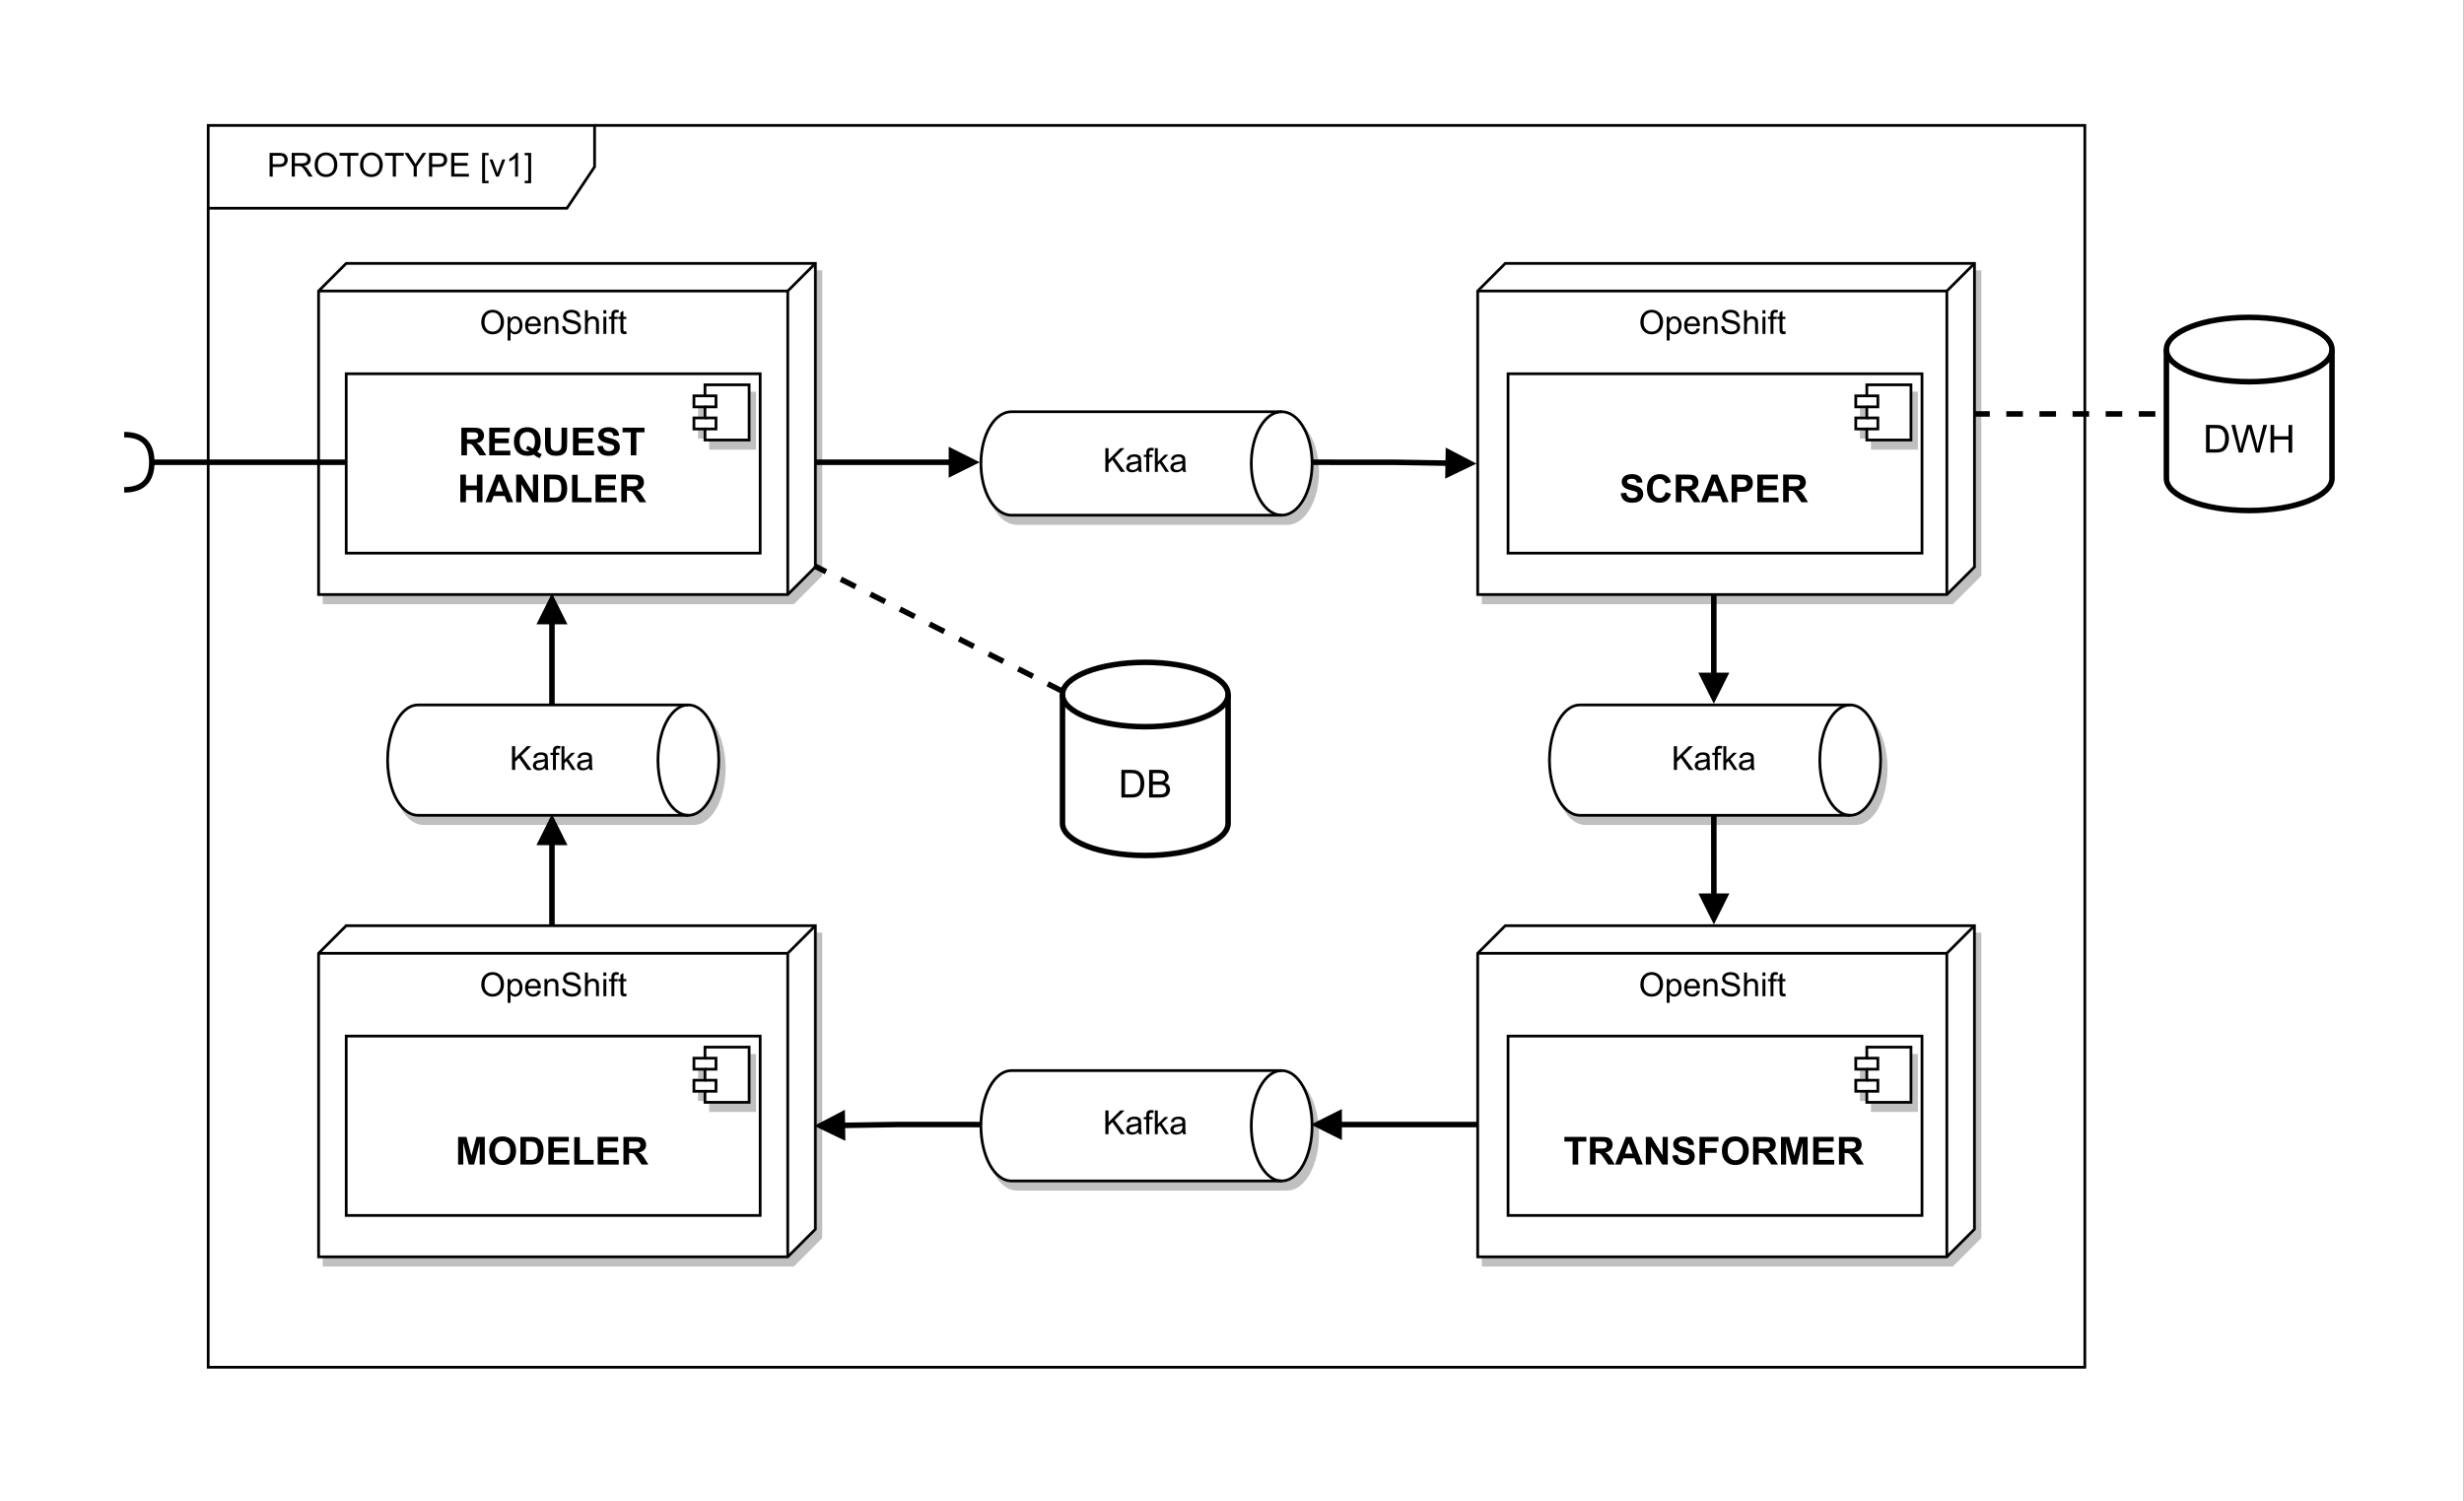 <?xml version="1.0" encoding="UTF-8" standalone="no"?>
<svg 
   width="753.12pt"
   height="458.88pt"
   viewBox="0 0 753.12 458.88"
   version="1.1"
   id="svg763"
   xmlns:xlink="http://www.w3.org/1999/xlink"
   xmlns="http://www.w3.org/2000/svg"
   xmlns:svg="http://www.w3.org/2000/svg" content="%3Cmxfile%20host%3D%22app.diagrams.net%22%20modified%3D%222022-11-02T16%3A42%3A01.840Z%22%20agent%3D%225.0%20(Windows%20NT%2010.0%3B%20Win64%3B%20x64)%20AppleWebKit%2F537.36%20(KHTML%2C%20like%20Gecko)%20Chrome%2F106.0.0.0%20Safari%2F537.36%20Edg%2F106.0.137.47%22%20etag%3D%2245JKID-SjKEzJvtWjDfD%22%20version%3D%2220.5.1%22%3E%3Cdiagram%20id%3D%22kDw5C64k0iXsKUiy8gJ2%22%20name%3D%22Page-1%22%3E7Vtbk6I4FP41PrbFHXzU1p6e2p5pV93q6X3ZihKEbSROiK3ur98A4Rqw6fGCOlb5YA65kHO%2B78shhJZ8v9h8wWBpf0MmdFuSYG5acr8lSaIiSa3gJ5jbyKIbWmSYY8dklVLD2PkPMqPArCvHhH6uIkHIJc4yb5whz4MzkrMBjNE6X81Cbn7UJZizEYXUMJ4BF3LVXhyT2JG1I2RqP0JnbrORtfjCAsR1mcG3gYnWGZM8aMn3GCES%2FVts7qEb%2BC52S9TuoeJqcl8YeqRWg5FPxl%2FevLuVJUy%2FvrgEr%2F%2B%2BkxV2c2QbTxiadP6siDCx0Rx5wB2k1h5GK8%2BEQbcCLaV1nhBaUqNIjf9CQrYsmGBFEDXZZOGyq3DjkB%2BZ%2F69BV22Vlfob1nNY2GYKQ4idBSQQM5tPMHpLwkI92rOQR9iwohK08sxuAAJanrpo9haZHhw3vpVo%2BsGcK93KTD5a4Rnc4UsxjSplA0T0TvGWNsTQBcR5zw8AGCznSb2k6RA5dGhJYBRSFQYgRiCxY%2BS7IADPIWGtUgDQP5nbSE0hLD4DEa1JiKSweM1cqQ8RGkW8%2FZEtMLAF%2Fo4MaWdhaZstnTnimLZGCNhRUd0TmTlMfRpARqMA2lNjUgC1NcHIgegKACTXBJDSJIBiATwHBRL2AFA1eEQpD5%2BOeiH4UWriR2pUgPSLEaAYK2Jhtbp8qZHqSk2kSY1hpXMxWpMuTGoWLeIVYEWti5VG1yVZPR%2BsfJAZV2DlClIYSa%2BLlWbXIPliHrSrnpiuACuduljZ91F%2BL6ywft%2BBu2IjDUfPk%2BfJ63BAzS219y621D6HJ98Gy%2BDvauE%2BYLAIALS2HQLHSxB6ZY3BMg%2BPNYuLqASxsuNtLFlI3P4OMYGb3Y7n3cQaGPmNC53J5TrdRtPiKnZmC01RhSM5VuIc%2B7yE3th2LMJ5M5i5MwNu13XmHjWRgHI9wEoz6oIA5D2fOtfx5pOQkEZqeIIWYYhnlhGboRjaWKxmq2kQJ58RInC86WA4Iw4KhqGIDlwVkYbdm5CPYbKtGBbeIJnZrNIBIihKhb0niY%2BhWBbDpOHhhfQWw8%2FFkNs%2FbD6Gyi2G%2B%2FFQ1hqPoXqL4X48PIMYxu%2FYMkH8A1hvgE8tcmmcyHkt9P9iMw9eAbYtF61nNsCkHbn%2FHxMQUJGMHNXjslZQPt1olyQhiX%2BzTpf1tnosr%2FNpyDV5XdW0nNclo6bLlaPBnM8ZrsnhRZgrYoLd5lzOL%2FHX5HJRUc8M4xKP8ZakuXTY3pT%2BmZNw4pEhWAFzUdB%2BrlB84S5aP7u0gqgsN2EzwXU8eBfPI7gkRd2xdsUBpji2TEbd7%2BOH59G3wSi%2BSKcX3UC%2BDTVnbrSAEi5VQDR8ARqozQq3CnomRstJ%2FFwvZAEgFAHAY27uAt9nV4vJysIxzXA3JgPM4iYGS0tYklIGx0MIqyrmeS6UgE4tAZ12rJVM4lnOEzzOztBiibxwqtGmVex%2FIzYkx2iUnfTlo1fPt9WsqaY5598yTse2Pc95JN6Mw5vvAFmWD49ywEPiU%2FlzkI5vz%2F3B00029l%2Br5EJ60LxsaJcuGxXnaX4v2dDPUjbG96Pu8CYbB882xLLtitPKhnHpsqHfZCN5B3ci2RDbdYVjNPjzr8F4wl947H7vZxKR9MJNYw6cmjSvMTK%2FI3phGtO5acydzL9Br4wihj9XDobm14CHVojwLC9i7jyBKXSHyHfY24QpIgQtuEhmGZql4MfnIA6xZBfYZJTuA%2B6I9%2BHpxPv9dzh5ueOMi0cVo5U94lKOjshtpz30Ileg60SHvMs4W1xx%2By%2BPPJE559XbQQYETIEPK1a3aiZn%2BX4EEuudAouVkmMzJRzWj%2FayXvpYTHmAm8C3Qw4XtvTz5K5xPKyMy1kmqypH5c98BvQr9D4gOWt%2Ff1EBmgwoyvIk9TALuawXtpD0Qv4VzZP7BI3rSCmcY1CkQkdH%2FpZN2fGWJBUZPlu%2FMo2RCxqTiEdjGlPjRcKJNaYt7vOtWE5lchojiqdXGaWuzEhNqoxefBrsFOBWV2UM4YOOflllaDH9YDuqnn71Lg%2F%2BBw%3D%3D%3C%2Fdiagram%3E%3C%2Fmxfile%3E">
  <rect x="0" y="0" width="753.12" height="458.88" fill="#808080" stroke="none"/>
  <defs
     id="defs327">
    <filter
       id="filter-remove-color"
       x="0"
       y="0"
       width="1"
       height="1">
      <feColorMatrix
         color-interpolation-filters="sRGB"
         values="0 0 0 0 1 0 0 0 0 1 0 0 0 0 1 0 0 0 1 0"
         id="feColorMatrix2" />
    </filter>
    <g
       id="g134">
      <g
         id="glyph-0-0" />
      <g
         id="glyph-0-1">
        <path
           d="M 0.781 0 L 0.781 -7.25 L 3.516 -7.25 C 3.992 -7.25 4.363 -7.223 4.625 -7.172 C 4.977 -7.117 5.273 -7.008 5.516 -6.844 C 5.754 -6.676 5.945 -6.441 6.094 -6.141 C 6.238 -5.836 6.312 -5.508 6.312 -5.156 C 6.312 -4.539 6.113 -4.02 5.719 -3.594 C 5.332 -3.164 4.625 -2.953 3.594 -2.953 L 1.734 -2.953 L 1.734 0 Z M 1.734 -3.797 L 3.609 -3.797 C 4.234 -3.797 4.676 -3.91 4.938 -4.141 C 5.195 -4.379 5.328 -4.707 5.328 -5.125 C 5.328 -5.426 5.25 -5.68 5.094 -5.891 C 4.938 -6.109 4.734 -6.254 4.484 -6.328 C 4.328 -6.367 4.031 -6.391 3.594 -6.391 L 1.734 -6.391 Z M 1.734 -3.797 "
           id="path6" />
      </g>
      <g
         id="glyph-0-2">
        <path
           d="M 0.797 0 L 0.797 -7.25 L 4.016 -7.25 C 4.66 -7.25 5.148 -7.18 5.484 -7.047 C 5.816 -6.922 6.082 -6.691 6.281 -6.359 C 6.488 -6.035 6.594 -5.672 6.594 -5.266 C 6.594 -4.754 6.426 -4.32 6.094 -3.969 C 5.758 -3.613 5.242 -3.391 4.547 -3.297 C 4.797 -3.172 4.988 -3.051 5.125 -2.938 C 5.406 -2.676 5.672 -2.352 5.922 -1.969 L 7.188 0 L 5.984 0 L 5.016 -1.516 C 4.734 -1.941 4.5 -2.27 4.312 -2.5 C 4.133 -2.738 3.973 -2.898 3.828 -2.984 C 3.691 -3.078 3.551 -3.145 3.406 -3.188 C 3.289 -3.207 3.113 -3.219 2.875 -3.219 L 1.75 -3.219 L 1.75 0 Z M 1.75 -4.047 L 3.812 -4.047 C 4.25 -4.047 4.594 -4.094 4.844 -4.188 C 5.094 -4.281 5.281 -4.426 5.406 -4.625 C 5.531 -4.82 5.594 -5.035 5.594 -5.266 C 5.594 -5.609 5.469 -5.891 5.219 -6.109 C 4.977 -6.336 4.586 -6.453 4.047 -6.453 L 1.75 -6.453 Z M 1.75 -4.047 "
           id="path9" />
      </g>
      <g
         id="glyph-0-3">
        <path
           d="M 0.484 -3.531 C 0.484 -4.727 0.805 -5.664 1.453 -6.344 C 2.098 -7.031 2.93 -7.375 3.953 -7.375 C 4.629 -7.375 5.234 -7.211 5.766 -6.891 C 6.305 -6.578 6.719 -6.133 7 -5.562 C 7.281 -4.988 7.422 -4.336 7.422 -3.609 C 7.422 -2.879 7.27 -2.223 6.969 -1.641 C 6.676 -1.055 6.258 -0.613 5.719 -0.312 C 5.176 -0.02 4.586 0.125 3.953 0.125 C 3.273 0.125 2.664 -0.035 2.125 -0.359 C 1.582 -0.691 1.172 -1.145 0.891 -1.719 C 0.617 -2.289 0.484 -2.895 0.484 -3.531 Z M 1.484 -3.516 C 1.484 -2.641 1.719 -1.953 2.188 -1.453 C 2.656 -0.953 3.242 -0.703 3.953 -0.703 C 4.672 -0.703 5.266 -0.953 5.734 -1.453 C 6.203 -1.961 6.438 -2.688 6.438 -3.625 C 6.438 -4.207 6.332 -4.719 6.125 -5.156 C 5.926 -5.602 5.633 -5.945 5.25 -6.188 C 4.875 -6.426 4.445 -6.547 3.969 -6.547 C 3.289 -6.547 2.707 -6.312 2.219 -5.844 C 1.727 -5.383 1.484 -4.609 1.484 -3.516 Z M 1.484 -3.516 "
           id="path12" />
      </g>
      <g
         id="glyph-0-4">
        <path
           d="M 2.625 0 L 2.625 -6.391 L 0.234 -6.391 L 0.234 -7.25 L 5.984 -7.25 L 5.984 -6.391 L 3.578 -6.391 L 3.578 0 Z M 2.625 0 "
           id="path15" />
      </g>
      <g
         id="glyph-0-5">
        <path
           d="M 2.828 0 L 2.828 -3.062 L 0.031 -7.25 L 1.203 -7.25 L 2.625 -5.062 C 2.883 -4.656 3.129 -4.25 3.359 -3.844 C 3.578 -4.219 3.844 -4.641 4.156 -5.109 L 5.562 -7.25 L 6.672 -7.25 L 3.781 -3.062 L 3.781 0 Z M 2.828 0 "
           id="path18" />
      </g>
      <g
         id="glyph-0-6">
        <path
           d="M 0.797 0 L 0.797 -7.25 L 6.047 -7.25 L 6.047 -6.391 L 1.766 -6.391 L 1.766 -4.172 L 5.766 -4.172 L 5.766 -3.328 L 1.766 -3.328 L 1.766 -0.859 L 6.203 -0.859 L 6.203 0 Z M 0.797 0 "
           id="path21" />
      </g>
      <g
         id="glyph-0-7" />
      <g
         id="glyph-0-8">
        <path
           d="M 0.688 2.016 L 0.688 -7.25 L 2.656 -7.25 L 2.656 -6.516 L 1.578 -6.516 L 1.578 1.281 L 2.656 1.281 L 2.656 2.016 Z M 0.688 2.016 "
           id="path25" />
      </g>
      <g
         id="glyph-0-9">
        <path
           d="M 2.125 0 L 0.125 -5.25 L 1.062 -5.25 L 2.188 -2.109 C 2.312 -1.766 2.426 -1.41 2.531 -1.047 C 2.613 -1.328 2.723 -1.66 2.859 -2.047 L 4.031 -5.25 L 4.938 -5.25 L 2.953 0 Z M 2.125 0 "
           id="path28" />
      </g>
      <g
         id="glyph-0-10">
        <path
           d="M 3.766 0 L 2.875 0 L 2.875 -5.672 C 2.664 -5.461 2.383 -5.254 2.031 -5.047 C 1.688 -4.848 1.379 -4.695 1.109 -4.594 L 1.109 -5.453 C 1.598 -5.691 2.031 -5.977 2.406 -6.312 C 2.781 -6.645 3.047 -6.969 3.203 -7.281 L 3.766 -7.281 Z M 3.766 0 "
           id="path31" />
      </g>
      <g
         id="glyph-0-11">
        <path
           d="M 2.156 2.016 L 0.188 2.016 L 0.188 1.281 L 1.266 1.281 L 1.266 -6.516 L 0.188 -6.516 L 0.188 -7.25 L 2.156 -7.25 Z M 2.156 2.016 "
           id="path34" />
      </g>
      <g
         id="glyph-0-12">
        <path
           d="M 0.672 2.016 L 0.672 -5.25 L 1.484 -5.25 L 1.484 -4.562 C 1.672 -4.832 1.883 -5.035 2.125 -5.172 C 2.363 -5.305 2.656 -5.375 3 -5.375 C 3.445 -5.375 3.844 -5.254 4.188 -5.016 C 4.531 -4.785 4.785 -4.461 4.953 -4.047 C 5.129 -3.629 5.219 -3.172 5.219 -2.672 C 5.219 -2.129 5.117 -1.641 4.922 -1.203 C 4.734 -0.773 4.457 -0.445 4.094 -0.219 C 3.727 0.008 3.344 0.125 2.938 0.125 C 2.633 0.125 2.363 0.062 2.125 -0.062 C 1.895 -0.188 1.707 -0.348 1.562 -0.547 L 1.562 2.016 Z M 1.469 -2.594 C 1.469 -1.914 1.602 -1.414 1.875 -1.094 C 2.156 -0.77 2.488 -0.609 2.875 -0.609 C 3.27 -0.609 3.609 -0.773 3.891 -1.109 C 4.172 -1.441 4.312 -1.961 4.312 -2.672 C 4.312 -3.336 4.172 -3.836 3.891 -4.172 C 3.617 -4.504 3.297 -4.672 2.922 -4.672 C 2.535 -4.672 2.195 -4.492 1.906 -4.141 C 1.613 -3.785 1.469 -3.27 1.469 -2.594 Z M 1.469 -2.594 "
           id="path37" />
      </g>
      <g
         id="glyph-0-13">
        <path
           d="M 4.266 -1.688 L 5.188 -1.578 C 5.039 -1.035 4.77 -0.613 4.375 -0.312 C 3.977 -0.02 3.477 0.125 2.875 0.125 C 2.102 0.125 1.492 -0.109 1.047 -0.578 C 0.598 -1.055 0.375 -1.723 0.375 -2.578 C 0.375 -3.461 0.598 -4.148 1.047 -4.641 C 1.504 -5.129 2.098 -5.375 2.828 -5.375 C 3.523 -5.375 4.094 -5.133 4.531 -4.656 C 4.977 -4.176 5.203 -3.504 5.203 -2.641 C 5.203 -2.586 5.203 -2.504 5.203 -2.391 L 1.297 -2.391 C 1.328 -1.816 1.488 -1.375 1.781 -1.062 C 2.07 -0.758 2.438 -0.609 2.875 -0.609 C 3.195 -0.609 3.473 -0.691 3.703 -0.859 C 3.941 -1.035 4.129 -1.312 4.266 -1.688 Z M 1.344 -3.125 L 4.266 -3.125 C 4.234 -3.57 4.125 -3.906 3.938 -4.125 C 3.656 -4.469 3.285 -4.641 2.828 -4.641 C 2.422 -4.641 2.078 -4.5 1.797 -4.219 C 1.523 -3.945 1.375 -3.582 1.344 -3.125 Z M 1.344 -3.125 "
           id="path40" />
      </g>
      <g
         id="glyph-0-14">
        <path
           d="M 0.672 0 L 0.672 -5.25 L 1.469 -5.25 L 1.469 -4.5 C 1.852 -5.082 2.41 -5.375 3.141 -5.375 C 3.453 -5.375 3.738 -5.316 4 -5.203 C 4.27 -5.086 4.473 -4.938 4.609 -4.75 C 4.742 -4.562 4.836 -4.344 4.891 -4.094 C 4.922 -3.926 4.938 -3.641 4.938 -3.234 L 4.938 0 L 4.047 0 L 4.047 -3.188 C 4.047 -3.551 4.008 -3.82 3.938 -4 C 3.875 -4.188 3.754 -4.332 3.578 -4.438 C 3.398 -4.539 3.191 -4.594 2.953 -4.594 C 2.578 -4.594 2.25 -4.473 1.969 -4.234 C 1.695 -3.992 1.562 -3.539 1.562 -2.875 L 1.562 0 Z M 0.672 0 "
           id="path43" />
      </g>
      <g
         id="glyph-0-15">
        <path
           d="M 0.453 -2.328 L 1.359 -2.406 C 1.398 -2.039 1.5 -1.742 1.656 -1.516 C 1.812 -1.285 2.051 -1.098 2.375 -0.953 C 2.707 -0.805 3.082 -0.734 3.5 -0.734 C 3.863 -0.734 4.188 -0.785 4.469 -0.891 C 4.75 -1.004 4.957 -1.156 5.094 -1.344 C 5.227 -1.531 5.297 -1.738 5.297 -1.969 C 5.297 -2.195 5.227 -2.395 5.094 -2.562 C 4.969 -2.727 4.754 -2.867 4.453 -2.984 C 4.254 -3.066 3.82 -3.188 3.156 -3.344 C 2.488 -3.5 2.023 -3.648 1.766 -3.797 C 1.41 -3.973 1.148 -4.195 0.984 -4.469 C 0.816 -4.738 0.734 -5.039 0.734 -5.375 C 0.734 -5.738 0.836 -6.078 1.047 -6.391 C 1.254 -6.711 1.555 -6.957 1.953 -7.125 C 2.348 -7.289 2.789 -7.375 3.281 -7.375 C 3.82 -7.375 4.297 -7.285 4.703 -7.109 C 5.109 -6.941 5.422 -6.688 5.641 -6.344 C 5.867 -6.008 5.988 -5.629 6 -5.203 L 5.094 -5.141 C 5.039 -5.598 4.867 -5.941 4.578 -6.172 C 4.297 -6.41 3.879 -6.531 3.328 -6.531 C 2.742 -6.531 2.316 -6.422 2.047 -6.203 C 1.785 -5.992 1.656 -5.738 1.656 -5.438 C 1.656 -5.176 1.75 -4.961 1.938 -4.797 C 2.125 -4.629 2.602 -4.457 3.375 -4.281 C 4.156 -4.102 4.691 -3.945 4.984 -3.812 C 5.41 -3.625 5.723 -3.379 5.922 -3.078 C 6.117 -2.773 6.219 -2.43 6.219 -2.047 C 6.219 -1.66 6.109 -1.297 5.891 -0.953 C 5.672 -0.609 5.352 -0.344 4.938 -0.156 C 4.531 0.031 4.066 0.125 3.547 0.125 C 2.891 0.125 2.336 0.031 1.891 -0.156 C 1.453 -0.352 1.102 -0.645 0.844 -1.031 C 0.594 -1.414 0.461 -1.848 0.453 -2.328 Z M 0.453 -2.328 "
           id="path46" />
      </g>
      <g
         id="glyph-0-16">
        <path
           d="M 0.672 0 L 0.672 -7.25 L 1.562 -7.25 L 1.562 -4.641 C 1.977 -5.129 2.5 -5.375 3.125 -5.375 C 3.52 -5.375 3.859 -5.297 4.141 -5.141 C 4.43 -4.984 4.633 -4.77 4.75 -4.5 C 4.875 -4.227 4.938 -3.836 4.938 -3.328 L 4.938 0 L 4.047 0 L 4.047 -3.328 C 4.047 -3.773 3.945 -4.098 3.75 -4.297 C 3.562 -4.504 3.297 -4.609 2.953 -4.609 C 2.68 -4.609 2.43 -4.535 2.203 -4.391 C 1.973 -4.254 1.805 -4.066 1.703 -3.828 C 1.609 -3.598 1.562 -3.281 1.562 -2.875 L 1.562 0 Z M 0.672 0 "
           id="path49" />
      </g>
      <g
         id="glyph-0-17">
        <path
           d="M 0.672 -6.219 L 0.672 -7.25 L 1.562 -7.25 L 1.562 -6.219 Z M 0.672 0 L 0.672 -5.25 L 1.562 -5.25 L 1.562 0 Z M 0.672 0 "
           id="path52" />
      </g>
      <g
         id="glyph-0-18">
        <path
           d="M 0.875 0 L 0.875 -4.562 L 0.094 -4.562 L 0.094 -5.25 L 0.875 -5.25 L 0.875 -5.812 C 0.875 -6.164 0.906 -6.426 0.969 -6.594 C 1.062 -6.82 1.211 -7.008 1.422 -7.156 C 1.641 -7.301 1.941 -7.375 2.328 -7.375 C 2.578 -7.375 2.859 -7.344 3.172 -7.281 L 3.031 -6.5 C 2.844 -6.539 2.664 -6.562 2.5 -6.562 C 2.227 -6.562 2.035 -6.5 1.922 -6.375 C 1.816 -6.258 1.766 -6.047 1.766 -5.734 L 1.766 -5.25 L 2.781 -5.25 L 2.781 -4.562 L 1.766 -4.562 L 1.766 0 Z M 0.875 0 "
           id="path55" />
      </g>
      <g
         id="glyph-0-19">
        <path
           d="M 2.609 -0.797 L 2.734 -0.016 C 2.484 0.035 2.258 0.062 2.062 0.062 C 1.738 0.062 1.488 0.016 1.312 -0.078 C 1.133 -0.18 1.008 -0.316 0.938 -0.484 C 0.863 -0.648 0.828 -1 0.828 -1.531 L 0.828 -4.562 L 0.172 -4.562 L 0.172 -5.25 L 0.828 -5.25 L 0.828 -6.547 L 1.719 -7.078 L 1.719 -5.25 L 2.609 -5.25 L 2.609 -4.562 L 1.719 -4.562 L 1.719 -1.484 C 1.719 -1.234 1.734 -1.07 1.766 -1 C 1.797 -0.926 1.844 -0.867 1.906 -0.828 C 1.977 -0.785 2.082 -0.766 2.219 -0.766 C 2.32 -0.766 2.453 -0.773 2.609 -0.797 Z M 2.609 -0.797 "
           id="path58" />
      </g>
      <g
         id="glyph-0-20">
        <path
           d="M 0.734 0 L 0.734 -7.25 L 1.703 -7.25 L 1.703 -3.656 L 5.297 -7.25 L 6.594 -7.25 L 3.562 -4.312 L 6.734 0 L 5.469 0 L 2.891 -3.672 L 1.703 -2.516 L 1.703 0 Z M 0.734 0 "
           id="path61" />
      </g>
      <g
         id="glyph-0-21">
        <path
           d="M 4.094 -0.641 C 3.758 -0.367 3.441 -0.172 3.141 -0.047 C 2.836 0.066 2.508 0.125 2.156 0.125 C 1.582 0.125 1.141 -0.016 0.828 -0.297 C 0.516 -0.586 0.359 -0.953 0.359 -1.391 C 0.359 -1.641 0.414 -1.867 0.531 -2.078 C 0.656 -2.297 0.812 -2.469 1 -2.594 C 1.188 -2.727 1.398 -2.828 1.641 -2.891 C 1.816 -2.941 2.082 -2.988 2.438 -3.031 C 3.156 -3.113 3.68 -3.211 4.016 -3.328 C 4.023 -3.453 4.031 -3.531 4.031 -3.562 C 4.031 -3.926 3.941 -4.18 3.766 -4.328 C 3.547 -4.523 3.211 -4.625 2.766 -4.625 C 2.336 -4.625 2.023 -4.551 1.828 -4.406 C 1.629 -4.258 1.484 -4.004 1.391 -3.641 L 0.516 -3.75 C 0.598 -4.125 0.727 -4.426 0.906 -4.656 C 1.094 -4.883 1.352 -5.062 1.688 -5.188 C 2.031 -5.312 2.43 -5.375 2.891 -5.375 C 3.336 -5.375 3.703 -5.316 3.984 -5.203 C 4.266 -5.098 4.469 -4.969 4.594 -4.812 C 4.727 -4.656 4.82 -4.453 4.875 -4.203 C 4.906 -4.055 4.922 -3.785 4.922 -3.391 L 4.922 -2.203 C 4.922 -1.367 4.938 -0.844 4.969 -0.625 C 5.008 -0.406 5.086 -0.195 5.203 0 L 4.266 0 C 4.18 -0.188 4.125 -0.398 4.094 -0.641 Z M 4.016 -2.641 C 3.691 -2.504 3.207 -2.391 2.562 -2.297 C 2.195 -2.242 1.938 -2.18 1.781 -2.109 C 1.633 -2.047 1.52 -1.953 1.438 -1.828 C 1.352 -1.703 1.312 -1.562 1.312 -1.406 C 1.312 -1.164 1.398 -0.969 1.578 -0.812 C 1.766 -0.656 2.031 -0.578 2.375 -0.578 C 2.719 -0.578 3.02 -0.648 3.281 -0.797 C 3.551 -0.953 3.75 -1.16 3.875 -1.422 C 3.969 -1.617 4.016 -1.914 4.016 -2.312 Z M 4.016 -2.641 "
           id="path64" />
      </g>
      <g
         id="glyph-0-22">
        <path
           d="M 0.672 0 L 0.672 -7.25 L 1.562 -7.25 L 1.562 -3.109 L 3.672 -5.25 L 4.812 -5.25 L 2.812 -3.297 L 5.016 0 L 3.922 0 L 2.188 -2.688 L 1.562 -2.078 L 1.562 0 Z M 0.672 0 "
           id="path67" />
      </g>
      <g
         id="glyph-1-0" />
      <g
         id="glyph-1-1">
        <path
           d="M 2.766 0 L 2.766 -7.031 L 0.25 -7.031 L 0.25 -8.453 L 6.969 -8.453 L 6.969 -7.031 L 4.469 -7.031 L 4.469 0 Z M 2.766 0 "
           id="path71" />
      </g>
      <g
         id="glyph-1-2">
        <path
           d="M 0.859 0 L 0.859 -8.453 L 4.453 -8.453 C 5.359 -8.453 6.016 -8.375 6.422 -8.219 C 6.836 -8.07 7.164 -7.801 7.406 -7.406 C 7.656 -7.02 7.781 -6.578 7.781 -6.078 C 7.781 -5.453 7.594 -4.93 7.219 -4.516 C 6.844 -4.098 6.285 -3.836 5.547 -3.734 C 5.922 -3.516 6.227 -3.273 6.469 -3.016 C 6.707 -2.766 7.031 -2.312 7.438 -1.656 L 8.469 0 L 6.422 0 L 5.188 -1.844 C 4.75 -2.5 4.445 -2.91 4.281 -3.078 C 4.125 -3.254 3.953 -3.375 3.766 -3.438 C 3.586 -3.5 3.305 -3.531 2.922 -3.531 L 2.578 -3.531 L 2.578 0 Z M 2.578 -4.875 L 3.828 -4.875 C 4.648 -4.875 5.16 -4.91 5.359 -4.984 C 5.566 -5.055 5.727 -5.176 5.844 -5.344 C 5.957 -5.508 6.016 -5.719 6.016 -5.969 C 6.016 -6.258 5.938 -6.488 5.781 -6.656 C 5.633 -6.832 5.426 -6.945 5.156 -7 C 5.008 -7.02 4.594 -7.031 3.906 -7.031 L 2.578 -7.031 Z M 2.578 -4.875 "
           id="path74" />
      </g>
      <g
         id="glyph-1-3">
        <path
           d="M 8.484 0 L 6.625 0 L 5.891 -1.922 L 2.516 -1.922 L 1.812 0 L 0 0 L 3.297 -8.453 L 5.094 -8.453 Z M 5.344 -3.344 L 4.172 -6.484 L 3.031 -3.344 Z M 5.344 -3.344 "
           id="path77" />
      </g>
      <g
         id="glyph-1-4">
        <path
           d="M 0.875 0 L 0.875 -8.453 L 2.531 -8.453 L 6 -2.812 L 6 -8.453 L 7.578 -8.453 L 7.578 0 L 5.875 0 L 2.469 -5.516 L 2.469 0 Z M 0.875 0 "
           id="path80" />
      </g>
      <g
         id="glyph-1-5">
        <path
           d="M 0.422 -2.75 L 2.094 -2.906 C 2.188 -2.352 2.383 -1.945 2.688 -1.688 C 3 -1.426 3.414 -1.297 3.938 -1.297 C 4.488 -1.297 4.898 -1.41 5.172 -1.641 C 5.453 -1.867 5.594 -2.141 5.594 -2.453 C 5.594 -2.648 5.535 -2.816 5.422 -2.953 C 5.305 -3.098 5.098 -3.223 4.797 -3.328 C 4.598 -3.398 4.145 -3.523 3.438 -3.703 C 2.52 -3.93 1.879 -4.211 1.516 -4.547 C 0.992 -5.004 0.734 -5.566 0.734 -6.234 C 0.734 -6.672 0.852 -7.078 1.094 -7.453 C 1.344 -7.828 1.695 -8.109 2.156 -8.297 C 2.613 -8.492 3.164 -8.594 3.812 -8.594 C 4.875 -8.594 5.672 -8.359 6.203 -7.891 C 6.742 -7.43 7.031 -6.812 7.062 -6.031 L 5.359 -5.969 C 5.285 -6.395 5.125 -6.703 4.875 -6.891 C 4.633 -7.086 4.273 -7.188 3.797 -7.188 C 3.305 -7.188 2.922 -7.082 2.641 -6.875 C 2.453 -6.75 2.359 -6.578 2.359 -6.359 C 2.359 -6.16 2.445 -5.988 2.625 -5.844 C 2.832 -5.664 3.352 -5.477 4.188 -5.281 C 5.02 -5.082 5.633 -4.879 6.031 -4.672 C 6.426 -4.461 6.734 -4.176 6.953 -3.812 C 7.18 -3.445 7.297 -3 7.297 -2.469 C 7.297 -1.977 7.16 -1.52 6.891 -1.094 C 6.629 -0.676 6.25 -0.363 5.75 -0.156 C 5.258 0.051 4.648 0.156 3.922 0.156 C 2.848 0.156 2.023 -0.086 1.453 -0.578 C 0.879 -1.078 0.535 -1.801 0.422 -2.75 Z M 0.422 -2.75 "
           id="path83" />
      </g>
      <g
         id="glyph-1-6">
        <path
           d="M 0.875 0 L 0.875 -8.453 L 6.672 -8.453 L 6.672 -7.031 L 2.578 -7.031 L 2.578 -5.031 L 6.109 -5.031 L 6.109 -3.594 L 2.578 -3.594 L 2.578 0 Z M 0.875 0 "
           id="path86" />
      </g>
      <g
         id="glyph-1-7">
        <path
           d="M 0.516 -4.172 C 0.516 -5.035 0.645 -5.758 0.906 -6.344 C 1.094 -6.77 1.352 -7.156 1.688 -7.5 C 2.02 -7.844 2.383 -8.098 2.781 -8.266 C 3.301 -8.484 3.91 -8.594 4.609 -8.594 C 5.848 -8.594 6.844 -8.207 7.594 -7.438 C 8.344 -6.664 8.719 -5.594 8.719 -4.219 C 8.719 -2.852 8.344 -1.785 7.594 -1.016 C 6.852 -0.242 5.863 0.141 4.625 0.141 C 3.363 0.141 2.363 -0.238 1.625 -1 C 0.883 -1.77 0.516 -2.828 0.516 -4.172 Z M 2.266 -4.234 C 2.266 -3.273 2.484 -2.547 2.922 -2.047 C 3.367 -1.555 3.938 -1.312 4.625 -1.312 C 5.301 -1.312 5.859 -1.555 6.297 -2.047 C 6.734 -2.535 6.953 -3.27 6.953 -4.25 C 6.953 -5.219 6.738 -5.941 6.312 -6.422 C 5.883 -6.898 5.32 -7.141 4.625 -7.141 C 3.914 -7.141 3.344 -6.895 2.906 -6.406 C 2.477 -5.926 2.266 -5.203 2.266 -4.234 Z M 2.266 -4.234 "
           id="path89" />
      </g>
      <g
         id="glyph-1-8">
        <path
           d="M 0.844 0 L 0.844 -8.453 L 3.391 -8.453 L 4.922 -2.688 L 6.438 -8.453 L 9 -8.453 L 9 0 L 7.422 0 L 7.422 -6.656 L 5.734 0 L 4.094 0 L 2.422 -6.656 L 2.422 0 Z M 0.844 0 "
           id="path92" />
      </g>
      <g
         id="glyph-1-9">
        <path
           d="M 0.859 0 L 0.859 -8.453 L 7.125 -8.453 L 7.125 -7.031 L 2.562 -7.031 L 2.562 -5.156 L 6.812 -5.156 L 6.812 -3.719 L 2.562 -3.719 L 2.562 -1.422 L 7.297 -1.422 L 7.297 0 Z M 0.859 0 "
           id="path95" />
      </g>
      <g
         id="glyph-1-10">
        <path
           d="M 0.859 -8.453 L 3.969 -8.453 C 4.676 -8.453 5.211 -8.398 5.578 -8.297 C 6.078 -8.148 6.504 -7.891 6.859 -7.516 C 7.211 -7.141 7.477 -6.68 7.656 -6.141 C 7.844 -5.598 7.938 -4.93 7.938 -4.141 C 7.938 -3.453 7.852 -2.852 7.688 -2.344 C 7.469 -1.727 7.164 -1.234 6.781 -0.859 C 6.477 -0.566 6.078 -0.336 5.578 -0.172 C 5.203 -0.055 4.695 0 4.062 0 L 0.859 0 Z M 2.562 -7.031 L 2.562 -1.422 L 3.828 -1.422 C 4.305 -1.422 4.656 -1.445 4.875 -1.5 C 5.145 -1.57 5.367 -1.691 5.547 -1.859 C 5.734 -2.023 5.883 -2.297 6 -2.672 C 6.113 -3.047 6.172 -3.562 6.172 -4.219 C 6.172 -4.875 6.113 -5.375 6 -5.719 C 5.883 -6.07 5.723 -6.348 5.516 -6.547 C 5.305 -6.742 5.047 -6.875 4.734 -6.938 C 4.492 -7 4.023 -7.031 3.328 -7.031 Z M 2.562 -7.031 "
           id="path98" />
      </g>
      <g
         id="glyph-1-11">
        <path
           d="M 0.906 0 L 0.906 -8.391 L 2.609 -8.391 L 2.609 -1.422 L 6.859 -1.422 L 6.859 0 Z M 0.906 0 "
           id="path101" />
      </g>
      <g
         id="glyph-1-12">
        <path
           d="M 6.266 -3.109 L 7.922 -2.578 C 7.672 -1.66 7.25 -0.977 6.656 -0.531 C 6.07 -0.082 5.32 0.141 4.406 0.141 C 3.289 0.141 2.367 -0.238 1.641 -1 C 0.922 -1.77 0.562 -2.82 0.562 -4.156 C 0.562 -5.562 0.922 -6.648 1.641 -7.422 C 2.367 -8.203 3.328 -8.594 4.516 -8.594 C 5.547 -8.594 6.383 -8.289 7.031 -7.688 C 7.414 -7.32 7.707 -6.801 7.906 -6.125 L 6.219 -5.719 C 6.113 -6.156 5.898 -6.5 5.578 -6.75 C 5.266 -7.008 4.883 -7.141 4.438 -7.141 C 3.801 -7.141 3.285 -6.914 2.891 -6.469 C 2.504 -6.02 2.312 -5.289 2.312 -4.281 C 2.312 -3.207 2.504 -2.441 2.891 -1.984 C 3.273 -1.535 3.773 -1.312 4.391 -1.312 C 4.848 -1.312 5.238 -1.457 5.562 -1.75 C 5.895 -2.039 6.129 -2.492 6.266 -3.109 Z M 6.266 -3.109 "
           id="path104" />
      </g>
      <g
         id="glyph-1-13">
        <path
           d="M 0.859 0 L 0.859 -8.453 L 3.594 -8.453 C 4.633 -8.453 5.312 -8.41 5.625 -8.328 C 6.113 -8.203 6.52 -7.926 6.844 -7.5 C 7.176 -7.07 7.344 -6.523 7.344 -5.859 C 7.344 -5.336 7.242 -4.898 7.047 -4.547 C 6.859 -4.191 6.617 -3.91 6.328 -3.703 C 6.047 -3.504 5.754 -3.375 5.453 -3.312 C 5.047 -3.227 4.457 -3.188 3.688 -3.188 L 2.562 -3.188 L 2.562 0 Z M 2.562 -7.031 L 2.562 -4.625 L 3.5 -4.625 C 4.176 -4.625 4.625 -4.664 4.844 -4.75 C 5.07 -4.844 5.25 -4.984 5.375 -5.172 C 5.508 -5.359 5.578 -5.578 5.578 -5.828 C 5.578 -6.141 5.484 -6.395 5.297 -6.594 C 5.117 -6.789 4.895 -6.914 4.625 -6.969 C 4.414 -7.008 4.004 -7.031 3.391 -7.031 Z M 2.562 -7.031 "
           id="path107" />
      </g>
      <g
         id="glyph-1-14">
        <path
           d="M 7.672 -1.078 C 8.086 -0.773 8.539 -0.535 9.031 -0.359 L 8.406 0.844 C 8.145 0.77 7.891 0.664 7.641 0.531 C 7.586 0.5 7.211 0.25 6.516 -0.219 C 5.961 0.02 5.348 0.141 4.672 0.141 C 3.367 0.141 2.348 -0.238 1.609 -1 C 0.879 -1.77 0.516 -2.848 0.516 -4.234 C 0.516 -5.609 0.883 -6.676 1.625 -7.438 C 2.363 -8.207 3.363 -8.594 4.625 -8.594 C 5.875 -8.594 6.863 -8.207 7.594 -7.438 C 8.332 -6.676 8.703 -5.609 8.703 -4.234 C 8.703 -3.492 8.602 -2.848 8.406 -2.297 C 8.25 -1.879 8.004 -1.473 7.672 -1.078 Z M 6.297 -2.031 C 6.516 -2.289 6.676 -2.602 6.781 -2.969 C 6.895 -3.332 6.953 -3.754 6.953 -4.234 C 6.953 -5.203 6.734 -5.926 6.297 -6.406 C 5.867 -6.895 5.305 -7.141 4.609 -7.141 C 3.91 -7.141 3.344 -6.895 2.906 -6.406 C 2.477 -5.926 2.266 -5.203 2.266 -4.234 C 2.266 -3.242 2.477 -2.504 2.906 -2.016 C 3.344 -1.523 3.895 -1.281 4.562 -1.281 C 4.812 -1.281 5.047 -1.316 5.266 -1.391 C 4.91 -1.617 4.555 -1.797 4.203 -1.922 L 4.688 -2.906 C 5.25 -2.707 5.785 -2.414 6.297 -2.031 Z M 6.297 -2.031 "
           id="path110" />
      </g>
      <g
         id="glyph-1-15">
        <path
           d="M 0.844 -8.453 L 2.562 -8.453 L 2.562 -3.875 C 2.562 -3.145 2.582 -2.676 2.625 -2.469 C 2.695 -2.113 2.867 -1.832 3.141 -1.625 C 3.41 -1.414 3.785 -1.312 4.266 -1.312 C 4.754 -1.312 5.117 -1.41 5.359 -1.609 C 5.609 -1.805 5.758 -2.051 5.812 -2.344 C 5.863 -2.633 5.891 -3.113 5.891 -3.781 L 5.891 -8.453 L 7.594 -8.453 L 7.594 -4.016 C 7.594 -2.992 7.547 -2.273 7.453 -1.859 C 7.359 -1.441 7.188 -1.086 6.938 -0.797 C 6.688 -0.516 6.352 -0.285 5.938 -0.109 C 5.531 0.055 4.988 0.141 4.312 0.141 C 3.508 0.141 2.898 0.047 2.484 -0.141 C 2.066 -0.328 1.734 -0.566 1.484 -0.859 C 1.242 -1.16 1.086 -1.473 1.016 -1.797 C 0.898 -2.285 0.844 -3 0.844 -3.938 Z M 0.844 -8.453 "
           id="path113" />
      </g>
      <g
         id="glyph-1-16" />
      <g
         id="glyph-1-17">
        <path
           d="M 0.859 0 L 0.859 -8.453 L 2.578 -8.453 L 2.578 -5.125 L 5.922 -5.125 L 5.922 -8.453 L 7.625 -8.453 L 7.625 0 L 5.922 0 L 5.922 -3.703 L 2.578 -3.703 L 2.578 0 Z M 0.859 0 "
           id="path117" />
      </g>
      <g
         id="glyph-2-0" />
      <g
         id="glyph-2-1">
        <path
           d="M 0.906 0 L 0.906 -8.453 L 3.828 -8.453 C 4.484 -8.453 4.984 -8.41 5.328 -8.328 C 5.816 -8.223 6.227 -8.023 6.562 -7.734 C 7.008 -7.348 7.344 -6.863 7.562 -6.281 C 7.789 -5.695 7.906 -5.031 7.906 -4.281 C 7.906 -3.633 7.828 -3.062 7.672 -2.562 C 7.523 -2.07 7.332 -1.66 7.094 -1.328 C 6.863 -1.004 6.609 -0.75 6.328 -0.562 C 6.047 -0.375 5.707 -0.234 5.312 -0.141 C 4.926 -0.047 4.477 0 3.969 0 Z M 2.031 -1 L 3.828 -1 C 4.391 -1 4.828 -1.051 5.141 -1.156 C 5.461 -1.258 5.719 -1.406 5.906 -1.594 C 6.164 -1.852 6.367 -2.207 6.516 -2.656 C 6.672 -3.102 6.75 -3.648 6.75 -4.297 C 6.75 -5.18 6.602 -5.859 6.312 -6.328 C 6.02 -6.805 5.664 -7.125 5.25 -7.281 C 4.945 -7.395 4.469 -7.453 3.812 -7.453 L 2.031 -7.453 Z M 2.031 -1 "
           id="path121" />
      </g>
      <g
         id="glyph-2-2">
        <path
           d="M 2.391 0 L 0.141 -8.453 L 1.297 -8.453 L 2.578 -2.906 C 2.711 -2.332 2.832 -1.758 2.938 -1.188 C 3.156 -2.082 3.281 -2.602 3.312 -2.75 L 4.922 -8.453 L 6.281 -8.453 L 7.484 -4.172 C 7.785 -3.109 8.004 -2.113 8.141 -1.188 C 8.254 -1.719 8.395 -2.328 8.562 -3.016 L 9.891 -8.453 L 11.016 -8.453 L 8.703 0 L 7.625 0 L 5.844 -6.438 C 5.688 -6.977 5.598 -7.312 5.578 -7.438 C 5.484 -7.051 5.398 -6.719 5.328 -6.438 L 3.531 0 Z M 2.391 0 "
           id="path124" />
      </g>
      <g
         id="glyph-2-3">
        <path
           d="M 0.953 0 L 0.953 -8.453 L 2.062 -8.453 L 2.062 -4.984 L 6.453 -4.984 L 6.453 -8.453 L 7.578 -8.453 L 7.578 0 L 6.453 0 L 6.453 -3.984 L 2.062 -3.984 L 2.062 0 Z M 0.953 0 "
           id="path127" />
      </g>
      <g
         id="glyph-2-4" />
      <g
         id="glyph-2-5">
        <path
           d="M 0.859 0 L 0.859 -8.453 L 4.031 -8.453 C 4.676 -8.453 5.191 -8.363 5.578 -8.188 C 5.973 -8.02 6.281 -7.758 6.5 -7.406 C 6.727 -7.051 6.844 -6.68 6.844 -6.297 C 6.844 -5.93 6.742 -5.586 6.547 -5.266 C 6.348 -4.953 6.051 -4.695 5.656 -4.5 C 6.164 -4.352 6.555 -4.098 6.828 -3.734 C 7.109 -3.367 7.25 -2.941 7.25 -2.453 C 7.25 -2.055 7.164 -1.688 7 -1.344 C 6.832 -1.008 6.625 -0.75 6.375 -0.562 C 6.133 -0.375 5.828 -0.234 5.453 -0.141 C 5.078 -0.047 4.625 0 4.094 0 Z M 1.984 -4.906 L 3.812 -4.906 C 4.312 -4.906 4.664 -4.938 4.875 -5 C 5.164 -5.082 5.379 -5.223 5.516 -5.422 C 5.66 -5.617 5.734 -5.863 5.734 -6.156 C 5.734 -6.438 5.664 -6.68 5.531 -6.891 C 5.395 -7.109 5.203 -7.254 4.953 -7.328 C 4.703 -7.41 4.273 -7.453 3.672 -7.453 L 1.984 -7.453 Z M 1.984 -1 L 4.094 -1 C 4.445 -1 4.695 -1.008 4.844 -1.031 C 5.102 -1.082 5.316 -1.16 5.484 -1.266 C 5.66 -1.379 5.805 -1.535 5.922 -1.734 C 6.035 -1.941 6.094 -2.18 6.094 -2.453 C 6.094 -2.766 6.008 -3.035 5.844 -3.266 C 5.688 -3.504 5.461 -3.672 5.172 -3.766 C 4.891 -3.859 4.477 -3.906 3.938 -3.906 L 1.984 -3.906 Z M 1.984 -1 "
           id="path131" />
      </g>
    </g>
    <clipPath
       id="clip-0">
      <path
         clip-rule="nonzero"
         d="M 0 0 L 753 0 L 753 458.879 L 0 458.879 Z M 0 0 "
         id="path136" />
    </clipPath>
    <mask
       id="mask-0">
      <g
         filter="url(#filter-remove-color)"
         id="g141">
        <rect
           x="-75.312"
           y="-45.888"
           width="903.744"
           height="550.656"
           fill="rgb(0%, 0%, 0%)"
           fill-opacity="0.247"
           id="rect139" />
      </g>
    </mask>
    <clipPath
       id="clip-1">
      <path
         clip-rule="nonzero"
         d="M 0.078 0.48 L 161.602 0.48 L 161.602 110.879 L 0.078 110.879 Z M 0.078 0.48 "
         id="path144" />
    </clipPath>
    <clipPath
       id="clip-2">
      <rect
         x="0"
         y="0"
         width="162"
         height="111"
         id="rect147" />
    </clipPath>
    <g
       id="source-5"
       clip-path="url(#clip-2)">
      <path
         fill-rule="nonzero"
         fill="rgb(0%, 0%, 0%)"
         fill-opacity="1"
         d="M 156.906 5.039 L 156.906 97.828 L 148.469 106.262 L 5.066 106.262 L 5.066 13.477 L 13.504 5.039 Z M 156.906 5.039 "
         id="path150" />
      <g
         clip-path="url(#clip-1)"
         id="g154">
        <path
           fill="none"
           stroke-width="1.12"
           stroke-linecap="butt"
           stroke-linejoin="miter"
           stroke="rgb(0%, 0%, 0%)"
           stroke-opacity="1"
           stroke-miterlimit="10"
           d="M 163.079 73.098 L 286.798 73.098 L 298.042 84.348 L 298.042 275.551 L 174.329 275.551 L 163.079 264.301 Z M 163.079 73.098 "
           transform="matrix(0, 0.75, -0.75, 0, 211.73, -117.27)"
           id="path152" />
      </g>
    </g>
    <mask
       id="mask-1">
      <g
         filter="url(#filter-remove-color)"
         id="g159">
        <rect
           x="-75.312"
           y="-45.888"
           width="903.744"
           height="550.656"
           fill="rgb(0%, 0%, 0%)"
           fill-opacity="0.247"
           id="rect157" />
      </g>
    </mask>
    <clipPath
       id="clip-3">
      <path
         clip-rule="nonzero"
         d="M 0.32 0 L 161.84 0 L 161.84 111.359 L 0.32 111.359 Z M 0.32 0 "
         id="path162" />
    </clipPath>
    <clipPath
       id="clip-4">
      <rect
         x="0"
         y="0"
         width="162"
         height="112"
         id="rect165" />
    </clipPath>
    <g
       id="source-8"
       clip-path="url(#clip-4)">
      <path
         fill-rule="nonzero"
         fill="rgb(0%, 0%, 0%)"
         fill-opacity="1"
         d="M 157.184 5.039 L 157.184 97.824 L 148.746 106.262 L 5.344 106.262 L 5.344 13.477 L 13.781 5.039 Z M 157.184 5.039 "
         id="path168" />
      <g
         clip-path="url(#clip-3)"
         id="g172">
        <path
           fill="none"
           stroke-width="1.12"
           stroke-linecap="butt"
           stroke-linejoin="miter"
           stroke="rgb(0%, 0%, 0%)"
           stroke-opacity="1"
           stroke-miterlimit="10"
           d="M 635.449 73.099 L 759.162 73.099 L 770.412 84.349 L 770.412 275.552 L 646.699 275.552 L 635.449 264.302 Z M 635.449 73.099 "
           transform="matrix(0, 0.75, -0.75, 0, 212.007, -471.547)"
           id="path170" />
      </g>
    </g>
    <mask
       id="mask-2">
      <g
         filter="url(#filter-remove-color)"
         id="g177">
        <rect
           x="-75.312"
           y="-45.888"
           width="903.744"
           height="550.656"
           fill="rgb(0%, 0%, 0%)"
           fill-opacity="0.247"
           id="rect175" />
      </g>
    </mask>
    <clipPath
       id="clip-5">
      <path
         clip-rule="nonzero"
         d="M 0.078 0.801 L 161.602 0.801 L 161.602 111.199 L 0.078 111.199 Z M 0.078 0.801 "
         id="path180" />
    </clipPath>
    <clipPath
       id="clip-6">
      <rect
         x="0"
         y="0"
         width="162"
         height="112"
         id="rect183" />
    </clipPath>
    <g
       id="source-11"
       clip-path="url(#clip-6)">
      <path
         fill-rule="nonzero"
         fill="rgb(0%, 0%, 0%)"
         fill-opacity="1"
         d="M 156.898 5.48 L 156.898 98.27 L 148.461 106.699 L 5.066 106.699 L 5.066 13.918 L 13.496 5.48 Z M 156.898 5.48 "
         id="path186" />
      <g
         clip-path="url(#clip-5)"
         id="g190">
        <path
           fill="none"
           stroke-width="1.12"
           stroke-linecap="butt"
           stroke-linejoin="miter"
           stroke="rgb(0%, 0%, 0%)"
           stroke-opacity="1"
           stroke-miterlimit="10"
           d="M 163.081 343.029 L 286.799 343.029 L 298.039 354.279 L 298.039 545.471 L 174.331 545.471 L 163.081 534.232 Z M 163.081 343.029 "
           transform="matrix(0, 0.75, -0.75, 0, 414.17, -116.83)"
           id="path188" />
      </g>
    </g>
    <mask
       id="mask-3">
      <g
         filter="url(#filter-remove-color)"
         id="g195">
        <rect
           x="-75.312"
           y="-45.888"
           width="903.744"
           height="550.656"
           fill="rgb(0%, 0%, 0%)"
           fill-opacity="0.247"
           id="rect193" />
      </g>
    </mask>
    <clipPath
       id="clip-7">
      <path
         clip-rule="nonzero"
         d="M 0.32 0.559 L 161.84 0.559 L 161.84 111.68 L 0.32 111.68 Z M 0.32 0.559 "
         id="path198" />
    </clipPath>
    <clipPath
       id="clip-8">
      <rect
         x="0"
         y="0"
         width="162"
         height="112"
         id="rect201" />
    </clipPath>
    <g
       id="source-14"
       clip-path="url(#clip-8)">
      <path
         fill-rule="nonzero"
         fill="rgb(0%, 0%, 0%)"
         fill-opacity="1"
         d="M 157.176 5.48 L 157.176 98.262 L 148.738 106.699 L 5.344 106.699 L 5.344 13.918 L 13.773 5.48 Z M 157.176 5.48 "
         id="path204" />
      <g
         clip-path="url(#clip-7)"
         id="g208">
        <path
           fill="none"
           stroke-width="1.12"
           stroke-linecap="butt"
           stroke-linejoin="miter"
           stroke="rgb(0%, 0%, 0%)"
           stroke-opacity="1"
           stroke-miterlimit="10"
           d="M 635.451 343.029 L 759.159 343.029 L 770.409 354.279 L 770.409 545.472 L 646.701 545.472 L 635.451 534.232 Z M 635.451 343.029 "
           transform="matrix(0, 0.75, -0.75, 0, 414.447, -471.108)"
           id="path206" />
      </g>
    </g>
    <mask
       id="mask-4">
      <g
         filter="url(#filter-remove-color)"
         id="g213">
        <rect
           x="-75.312"
           y="-45.888"
           width="903.744"
           height="550.656"
           fill="rgb(0%, 0%, 0%)"
           fill-opacity="0.247"
           id="rect211" />
      </g>
    </mask>
    <clipPath
       id="clip-9">
      <path
         clip-rule="nonzero"
         d="M 0.641 0.602 L 111.281 0.602 L 111.281 42.121 L 0.641 42.121 Z M 0.641 0.602 "
         id="path216" />
    </clipPath>
    <clipPath
       id="clip-10">
      <rect
         x="0"
         y="0"
         width="112"
         height="43"
         id="rect219" />
    </clipPath>
    <g
       id="source-17"
       clip-path="url(#clip-10)">
      <path
         fill-rule="nonzero"
         fill="rgb(0%, 0%, 0%)"
         fill-opacity="1"
         d="M 14.809 5.379 L 97.434 5.379 C 102.574 5.379 106.734 12.457 106.734 21.195 C 106.734 29.926 102.574 37.004 97.434 37.004 L 14.809 37.004 C 9.672 37.004 5.508 29.926 5.508 21.195 C 5.508 12.457 9.672 5.379 14.809 5.379 Z M 14.809 5.379 "
         id="path222" />
      <g
         clip-path="url(#clip-9)"
         id="g226">
        <path
           fill="none"
           stroke-width="1.12"
           stroke-linecap="butt"
           stroke-linejoin="miter"
           stroke="rgb(0%, 0%, 0%)"
           stroke-opacity="1"
           stroke-miterlimit="10"
           d="M 411.661 167.302 L 521.828 167.302 C 528.682 167.302 534.229 176.739 534.229 188.39 C 534.229 200.031 528.682 209.469 521.828 209.469 L 411.661 209.469 C 404.813 209.469 399.26 200.031 399.26 188.39 C 399.26 176.739 404.813 167.302 411.661 167.302 Z M 411.661 167.302 "
           transform="matrix(0.75, 0, 0, 0.75, -293.938, -120.097)"
           id="path224" />
      </g>
    </g>
    <mask
       id="mask-5">
      <g
         filter="url(#filter-remove-color)"
         id="g231">
        <rect
           x="-75.312"
           y="-45.888"
           width="903.744"
           height="550.656"
           fill="rgb(0%, 0%, 0%)"
           fill-opacity="0.247"
           id="rect229" />
      </g>
    </mask>
    <clipPath
       id="clip-11">
      <path
         clip-rule="nonzero"
         d="M 0.641 0.602 L 111.281 0.602 L 111.281 43.559 L 0.641 43.559 Z M 0.641 0.602 "
         id="path234" />
    </clipPath>
    <clipPath
       id="clip-12">
      <rect
         x="0"
         y="0"
         width="112"
         height="44"
         id="rect237" />
    </clipPath>
    <g
       id="source-20"
       clip-path="url(#clip-12)">
      <path
         fill-rule="nonzero"
         fill="rgb(0%, 0%, 0%)"
         fill-opacity="1"
         d="M 14.566 5.004 L 97.203 5.004 C 100.523 5.004 103.594 8.211 105.25 13.434 C 106.914 18.652 106.914 25.086 105.25 30.309 C 103.594 35.527 100.523 38.738 97.203 38.738 L 14.566 38.738 C 11.254 38.738 8.176 35.527 6.52 30.309 C 4.863 25.086 4.863 18.652 6.52 13.434 C 8.176 8.211 11.254 5.004 14.566 5.004 Z M 14.566 5.004 "
         id="path240" />
      <g
         clip-path="url(#clip-11)"
         id="g244">
        <path
           fill="none"
           stroke-width="1.12"
           stroke-linecap="butt"
           stroke-linejoin="miter"
           stroke="rgb(0%, 0%, 0%)"
           stroke-opacity="1"
           stroke-miterlimit="10"
           d="M 643.339 286.802 L 753.521 286.802 C 757.948 286.802 762.042 291.078 764.25 298.041 C 766.469 305 766.469 313.578 764.25 320.541 C 762.042 327.5 757.948 331.781 753.521 331.781 L 643.339 331.781 C 638.922 331.781 634.818 327.5 632.609 320.541 C 630.401 313.578 630.401 305 632.609 298.041 C 634.818 291.078 638.922 286.802 643.339 286.802 Z M 643.339 286.802 "
           transform="matrix(0.75, 0, 0, 0.75, -467.938, -210.097)"
           id="path242" />
      </g>
    </g>
    <mask
       id="mask-6">
      <g
         filter="url(#filter-remove-color)"
         id="g249">
        <rect
           x="-75.312"
           y="-45.888"
           width="903.744"
           height="550.656"
           fill="rgb(0%, 0%, 0%)"
           fill-opacity="0.247"
           id="rect247" />
      </g>
    </mask>
    <clipPath
       id="clip-13">
      <path
         clip-rule="nonzero"
         d="M 0.641 0.199 L 111.281 0.199 L 111.281 43.16 L 0.641 43.16 Z M 0.641 0.199 "
         id="path252" />
    </clipPath>
    <clipPath
       id="clip-14">
      <rect
         x="0"
         y="0"
         width="112"
         height="44"
         id="rect255" />
    </clipPath>
    <g
       id="source-23"
       clip-path="url(#clip-14)">
      <path
         fill-rule="nonzero"
         fill="rgb(0%, 0%, 0%)"
         fill-opacity="1"
         d="M 14.809 4.766 L 97.434 4.766 C 102.574 4.766 106.734 12.32 106.734 21.637 C 106.734 30.949 102.574 38.504 97.434 38.504 L 14.809 38.504 C 9.672 38.504 5.508 30.949 5.508 21.637 C 5.508 12.32 9.672 4.766 14.809 4.766 Z M 14.809 4.766 "
         id="path258" />
      <g
         clip-path="url(#clip-13)"
         id="g262">
        <path
           fill="none"
           stroke-width="1.12"
           stroke-linecap="butt"
           stroke-linejoin="miter"
           stroke="rgb(0%, 0%, 0%)"
           stroke-opacity="1"
           stroke-miterlimit="10"
           d="M 411.661 435.818 L 521.828 435.818 C 528.682 435.818 534.229 445.89 534.229 458.312 C 534.229 470.729 528.682 480.802 521.828 480.802 L 411.661 480.802 C 404.813 480.802 399.26 470.729 399.26 458.312 C 399.26 445.89 404.813 435.818 411.661 435.818 Z M 411.661 435.818 "
           transform="matrix(0.75, 0, 0, 0.75, -293.938, -322.098)"
           id="path260" />
      </g>
    </g>
    <mask
       id="mask-7">
      <g
         filter="url(#filter-remove-color)"
         id="g267">
        <rect
           x="-75.312"
           y="-45.888"
           width="903.744"
           height="550.656"
           fill="rgb(0%, 0%, 0%)"
           fill-opacity="0.247"
           id="rect265" />
      </g>
    </mask>
    <clipPath
       id="clip-15">
      <path
         clip-rule="nonzero"
         d="M 0.199 0.602 L 111.32 0.602 L 111.32 43.559 L 0.199 43.559 Z M 0.199 0.602 "
         id="path270" />
    </clipPath>
    <clipPath
       id="clip-16">
      <rect
         x="0"
         y="0"
         width="112"
         height="44"
         id="rect273" />
    </clipPath>
    <g
       id="source-26"
       clip-path="url(#clip-16)">
      <path
         fill-rule="nonzero"
         fill="rgb(0%, 0%, 0%)"
         fill-opacity="1"
         d="M 14.449 5.004 L 97.078 5.004 C 100.398 5.004 103.469 8.211 105.133 13.434 C 106.789 18.652 106.789 25.086 105.133 30.309 C 103.469 35.527 100.398 38.738 97.078 38.738 L 14.449 38.738 C 11.129 38.738 8.059 35.527 6.402 30.309 C 4.738 25.086 4.738 18.652 6.402 13.434 C 8.059 8.211 11.129 5.004 14.449 5.004 Z M 14.449 5.004 "
         id="path276" />
      <g
         clip-path="url(#clip-15)"
         id="g280">
        <path
           fill="none"
           stroke-width="1.12"
           stroke-linecap="butt"
           stroke-linejoin="miter"
           stroke="rgb(0%, 0%, 0%)"
           stroke-opacity="1"
           stroke-miterlimit="10"
           d="M 169.849 286.802 L 280.021 286.802 C 284.448 286.802 288.542 291.078 290.76 298.041 C 292.969 305 292.969 313.578 290.76 320.541 C 288.542 327.5 284.448 331.781 280.021 331.781 L 169.849 331.781 C 165.422 331.781 161.328 327.5 159.12 320.541 C 156.901 313.578 156.901 305 159.12 298.041 C 161.328 291.078 165.422 286.802 169.849 286.802 Z M 169.849 286.802 "
           transform="matrix(0.75, 0, 0, 0.75, -112.938, -210.097)"
           id="path278" />
      </g>
    </g>
    <mask
       id="mask-8">
      <g
         filter="url(#filter-remove-color)"
         id="g285">
        <rect
           x="-75.312"
           y="-45.888"
           width="903.744"
           height="550.656"
           fill="rgb(0%, 0%, 0%)"
           fill-opacity="0.247"
           id="rect283" />
      </g>
    </mask>
    <clipPath
       id="clip-17">
      <rect
         x="0"
         y="0"
         width="27"
         height="28"
         id="rect288" />
    </clipPath>
    <g
       id="source-29"
       clip-path="url(#clip-17)">
      <path
         fill-rule="nonzero"
         fill="rgb(0%, 0%, 0%)"
         fill-opacity="1"
         stroke-width="1.12"
         stroke-linecap="butt"
         stroke-linejoin="miter"
         stroke="rgb(0%, 0%, 0%)"
         stroke-opacity="1"
         stroke-miterlimit="10"
         d="M 760.292 426.26 L 778.281 426.26 L 778.281 448.75 L 760.292 448.75 L 760.292 444.25 L 755.792 444.25 L 755.792 439.75 L 760.292 439.75 L 760.292 435.25 L 755.792 435.25 L 755.792 430.76 L 760.292 430.76 Z M 760.292 426.26 "
         transform="matrix(0.75, 0, 0, 0.75, -561.938, -314.098)"
         id="path291" />
    </g>
    <mask
       id="mask-9">
      <g
         filter="url(#filter-remove-color)"
         id="g296">
        <rect
           x="-75.312"
           y="-45.888"
           width="903.744"
           height="550.656"
           fill="rgb(0%, 0%, 0%)"
           fill-opacity="0.247"
           id="rect294" />
      </g>
    </mask>
    <clipPath
       id="clip-18">
      <rect
         x="0"
         y="0"
         width="27"
         height="28"
         id="rect299" />
    </clipPath>
    <g
       id="source-32"
       clip-path="url(#clip-18)">
      <path
         fill-rule="nonzero"
         fill="rgb(0%, 0%, 0%)"
         fill-opacity="1"
         stroke-width="1.12"
         stroke-linecap="butt"
         stroke-linejoin="miter"
         stroke="rgb(0%, 0%, 0%)"
         stroke-opacity="1"
         stroke-miterlimit="10"
         d="M 286.802 426.26 L 304.792 426.26 L 304.792 448.75 L 286.802 448.75 L 286.802 444.25 L 282.302 444.25 L 282.302 439.75 L 286.802 439.75 L 286.802 435.25 L 282.302 435.25 L 282.302 430.76 L 286.802 430.76 Z M 286.802 426.26 "
         transform="matrix(0.75, 0, 0, 0.75, -206.938, -314.098)"
         id="path302" />
    </g>
    <mask
       id="mask-10">
      <g
         filter="url(#filter-remove-color)"
         id="g307">
        <rect
           x="-75.312"
           y="-45.888"
           width="903.744"
           height="550.656"
           fill="rgb(0%, 0%, 0%)"
           fill-opacity="0.247"
           id="rect305" />
      </g>
    </mask>
    <clipPath
       id="clip-19">
      <rect
         x="0"
         y="0"
         width="27"
         height="27"
         id="rect310" />
    </clipPath>
    <g
       id="source-35"
       clip-path="url(#clip-19)">
      <path
         fill-rule="nonzero"
         fill="rgb(0%, 0%, 0%)"
         fill-opacity="1"
         stroke-width="1.12"
         stroke-linecap="butt"
         stroke-linejoin="miter"
         stroke="rgb(0%, 0%, 0%)"
         stroke-opacity="1"
         stroke-miterlimit="10"
         d="M 760.292 156.328 L 778.281 156.328 L 778.281 178.828 L 760.292 178.828 L 760.292 174.328 L 755.792 174.328 L 755.792 169.828 L 760.292 169.828 L 760.292 165.328 L 755.792 165.328 L 755.792 160.828 L 760.292 160.828 Z M 760.292 156.328 "
         transform="matrix(0.75, 0, 0, 0.75, -561.938, -112.097)"
         id="path313" />
    </g>
    <mask
       id="mask-11">
      <g
         filter="url(#filter-remove-color)"
         id="g318">
        <rect
           x="-75.312"
           y="-45.888"
           width="903.744"
           height="550.656"
           fill="rgb(0%, 0%, 0%)"
           fill-opacity="0.247"
           id="rect316" />
      </g>
    </mask>
    <clipPath
       id="clip-20">
      <rect
         x="0"
         y="0"
         width="27"
         height="27"
         id="rect321" />
    </clipPath>
    <g
       id="source-38"
       clip-path="url(#clip-20)">
      <path
         fill-rule="nonzero"
         fill="rgb(0%, 0%, 0%)"
         fill-opacity="1"
         stroke-width="1.12"
         stroke-linecap="butt"
         stroke-linejoin="miter"
         stroke="rgb(0%, 0%, 0%)"
         stroke-opacity="1"
         stroke-miterlimit="10"
         d="M 286.802 156.328 L 304.792 156.328 L 304.792 178.828 L 286.802 178.828 L 286.802 174.328 L 282.302 174.328 L 282.302 169.828 L 286.802 169.828 L 286.802 165.328 L 282.302 165.328 L 282.302 160.828 L 286.802 160.828 Z M 286.802 156.328 "
         transform="matrix(0.75, 0, 0, 0.75, -206.938, -112.097)"
         id="path324" />
    </g>
  </defs>
  <g
     clip-path="url(#clip-0)"
     id="g331">
    <path
       fill-rule="nonzero"
       fill="#ffffff"
       fill-opacity="1"
       d="M 0,0 H 753 V 459 H 0 Z m 0,0"
       id="path329" />
  </g>
  <path
     fill="none"
     stroke-width="2.25"
     stroke-linecap="butt"
     stroke-linejoin="miter"
     stroke="rgb(0%, 0%, 0%)"
     stroke-opacity="1"
     stroke-miterlimit="10"
     d="M 534.229 188.391 L 568 188.401 L 590.198 188.76 "
     transform="matrix(0.75, 0, 0, 0.75, 0, 0)"
     id="path333" />
  <path
     fill-rule="nonzero"
     fill="rgb(0%, 0%, 0%)"
     fill-opacity="1"
     stroke-width="2.25"
     stroke-linecap="butt"
     stroke-linejoin="miter"
     stroke="rgb(0%, 0%, 0%)"
     stroke-opacity="1"
     stroke-miterlimit="10"
     d="M 599.188 188.911 L 590.12 193.26 L 590.271 184.26 Z M 599.188 188.911 "
     transform="matrix(0.75, 0, 0, 0.75, 0, 0)"
     id="path335" />
  <path
     fill="none"
     stroke-width="2.25"
     stroke-linecap="butt"
     stroke-linejoin="miter"
     stroke="rgb(0%, 0%, 0%)"
     stroke-opacity="1"
     stroke-miterlimit="10"
     d="M 698.432 331.781 L 698.458 365.26 "
     transform="matrix(0.75, 0, 0, 0.75, 0, 0)"
     id="path337" />
  <path
     fill-rule="nonzero"
     fill="rgb(0%, 0%, 0%)"
     fill-opacity="1"
     stroke-width="2.25"
     stroke-linecap="butt"
     stroke-linejoin="miter"
     stroke="rgb(0%, 0%, 0%)"
     stroke-opacity="1"
     stroke-miterlimit="10"
     d="M 698.469 374.26 L 693.969 365.26 L 702.958 365.25 Z M 698.469 374.26 "
     transform="matrix(0.75, 0, 0, 0.75, 0, 0)"
     id="path339" />
  <path
     fill="none"
     stroke-width="2.25"
     stroke-linecap="butt"
     stroke-linejoin="miter"
     stroke="rgb(0%, 0%, 0%)"
     stroke-opacity="1"
     stroke-miterlimit="10"
     d="M 399.26 458.313 L 365.5 458.302 L 343.292 458.651 "
     transform="matrix(0.75, 0, 0, 0.75, 0, 0)"
     id="path341" />
  <path
     fill-rule="nonzero"
     fill="rgb(0%, 0%, 0%)"
     fill-opacity="1"
     stroke-width="2.25"
     stroke-linecap="butt"
     stroke-linejoin="miter"
     stroke="rgb(0%, 0%, 0%)"
     stroke-opacity="1"
     stroke-miterlimit="10"
     d="M 334.302 458.792 L 343.219 454.151 L 343.359 463.151 Z M 334.302 458.792 "
     transform="matrix(0.75, 0, 0, 0.75, 0, 0)"
     id="path343" />
  <path
     fill="none"
     stroke-width="2.25"
     stroke-linecap="butt"
     stroke-linejoin="miter"
     stroke="rgb(0%, 0%, 0%)"
     stroke-opacity="1"
     stroke-miterlimit="10"
     d="M 224.938 286.802 L 224.938 253.318 "
     transform="matrix(0.75, 0, 0, 0.75, 0, 0)"
     id="path345" />
  <path
     fill-rule="nonzero"
     fill="rgb(0%, 0%, 0%)"
     fill-opacity="1"
     stroke-width="2.25"
     stroke-linecap="butt"
     stroke-linejoin="miter"
     stroke="rgb(0%, 0%, 0%)"
     stroke-opacity="1"
     stroke-miterlimit="10"
     d="M 224.938 244.318 L 229.438 253.318 L 220.438 253.318 Z M 224.938 244.318 "
     transform="matrix(0.75, 0, 0, 0.75, 0, 0)"
     id="path347" />
  <path
     fill="none"
     stroke-width="2.25"
     stroke-linecap="butt"
     stroke-linejoin="miter"
     stroke="rgb(0%, 0%, 0%)"
     stroke-opacity="1"
     stroke-miterlimit="10"
     d="M 614.078 458.313 L 545.74 458.313 "
     transform="matrix(0.75, 0, 0, 0.75, 0, 0)"
     id="path349" />
  <path
     fill-rule="nonzero"
     fill="rgb(0%, 0%, 0%)"
     fill-opacity="1"
     stroke-width="2.25"
     stroke-linecap="butt"
     stroke-linejoin="miter"
     stroke="rgb(0%, 0%, 0%)"
     stroke-opacity="1"
     stroke-miterlimit="10"
     d="M 536.74 458.313 L 545.74 453.813 L 545.74 462.813 Z M 536.74 458.313 "
     transform="matrix(0.75, 0, 0, 0.75, 0, 0)"
     id="path351" />
  <path
     fill="none"
     stroke-width="2.25"
     stroke-linecap="butt"
     stroke-linejoin="miter"
     stroke="rgb(0%, 0%, 0%)"
     stroke-opacity="1"
     stroke-miterlimit="10"
     d="M 224.938 421.76 L 224.938 343.302 "
     transform="matrix(0.75, 0, 0, 0.75, 0, 0)"
     id="path353" />
  <path
     fill-rule="nonzero"
     fill="rgb(0%, 0%, 0%)"
     fill-opacity="1"
     stroke-width="2.25"
     stroke-linecap="butt"
     stroke-linejoin="miter"
     stroke="rgb(0%, 0%, 0%)"
     stroke-opacity="1"
     stroke-miterlimit="10"
     d="M 224.938 334.302 L 229.438 343.302 L 220.438 343.302 Z M 224.938 334.302 "
     transform="matrix(0.75, 0, 0, 0.75, 0, 0)"
     id="path355" />
  <path
     fill="none"
     stroke-width="2.25"
     stroke-linecap="butt"
     stroke-linejoin="miter"
     stroke="rgb(0%, 0%, 0%)"
     stroke-opacity="1"
     stroke-miterlimit="10"
     d="M 698.432 224.938 L 698.432 275.281 "
     transform="matrix(0.75, 0, 0, 0.75, 0, 0)"
     id="path357" />
  <path
     fill-rule="nonzero"
     fill="rgb(0%, 0%, 0%)"
     fill-opacity="1"
     stroke-width="2.25"
     stroke-linecap="butt"
     stroke-linejoin="miter"
     stroke="rgb(0%, 0%, 0%)"
     stroke-opacity="1"
     stroke-miterlimit="10"
     d="M 698.432 284.281 L 693.932 275.281 L 702.932 275.281 Z M 698.432 284.281 "
     transform="matrix(0.75, 0, 0, 0.75, 0, 0)"
     id="path359" />
  <path
     fill="none"
     stroke-width="2.25"
     stroke-linecap="butt"
     stroke-linejoin="miter"
     stroke="rgb(0%, 0%, 0%)"
     stroke-opacity="1"
     stroke-miterlimit="10"
     d="M 309.292 188.391 L 387.75 188.391 "
     transform="matrix(0.75, 0, 0, 0.75, 0, 0)"
     id="path361" />
  <path
     fill-rule="nonzero"
     fill="rgb(0%, 0%, 0%)"
     fill-opacity="1"
     stroke-width="2.25"
     stroke-linecap="butt"
     stroke-linejoin="miter"
     stroke="rgb(0%, 0%, 0%)"
     stroke-opacity="1"
     stroke-miterlimit="10"
     d="M 396.75 188.391 L 387.75 192.88 L 387.75 183.891 Z M 396.75 188.391 "
     transform="matrix(0.75, 0, 0, 0.75, 0, 0)"
     id="path363" />
  <path
     fill-rule="nonzero"
     fill="rgb(100%, 100%, 100%)"
     fill-opacity="1"
     stroke-width="1.12"
     stroke-linecap="butt"
     stroke-linejoin="miter"
     stroke="rgb(0%, 0%, 0%)"
     stroke-opacity="1"
     stroke-miterlimit="10"
     d="M 84.349 50.609 L 241.813 50.609 L 241.813 67.479 L 230.563 84.349 L 84.349 84.349 Z M 84.349 50.609 "
     transform="matrix(0.75, 0, 0, 0.75, 0.375, 0.375)"
     id="path365" />
  <path
     fill="none"
     stroke-width="1.12"
     stroke-linecap="butt"
     stroke-linejoin="miter"
     stroke="rgb(0%, 0%, 0%)"
     stroke-opacity="1"
     stroke-miterlimit="10"
     d="M 241.813 50.609 L 849.141 50.609 L 849.141 556.719 L 84.349 556.719 L 84.349 84.349 "
     transform="matrix(0.75, 0, 0, 0.75, 0.375, 0.375)"
     id="path367" />
  <g
     fill="#000000"
     fill-opacity="1"
     id="g377">
    <use
       xlink:href="#glyph-0-1"
       x="81.623"
       y="53.985"
       id="use369" />
    <use
       xlink:href="#glyph-0-2"
       x="88.375"
       y="53.985"
       id="use371" />
    <use
       xlink:href="#glyph-0-3"
       x="95.685"
       y="53.985"
       id="use373" />
    <use
       xlink:href="#glyph-0-4"
       x="103.558"
       y="53.985"
       id="use375" />
  </g>
  <g
     fill="#000000"
     fill-opacity="1"
     id="g399">
    <use
       xlink:href="#glyph-0-3"
       x="109.558"
       y="53.985"
       id="use379" />
    <use
       xlink:href="#glyph-0-4"
       x="117.432"
       y="53.985"
       id="use381" />
    <use
       xlink:href="#glyph-0-5"
       x="123.615"
       y="53.985"
       id="use383" />
    <use
       xlink:href="#glyph-0-1"
       x="130.366"
       y="53.985"
       id="use385" />
    <use
       xlink:href="#glyph-0-6"
       x="137.118"
       y="53.985"
       id="use387" />
    <use
       xlink:href="#glyph-0-7"
       x="143.869"
       y="53.985"
       id="use389" />
    <use
       xlink:href="#glyph-0-8"
       x="146.681"
       y="53.985"
       id="use391" />
    <use
       xlink:href="#glyph-0-9"
       x="149.493"
       y="53.985"
       id="use393" />
    <use
       xlink:href="#glyph-0-10"
       x="154.555"
       y="53.985"
       id="use395" />
    <use
       xlink:href="#glyph-0-11"
       x="160.184"
       y="53.985"
       id="use397" />
  </g>
  <g
     mask="url(#mask-0)"
     id="g403">
    <use
       xlink:href="#source-5"
       transform="translate(94,78)"
       id="use401" />
  </g>
  <path
     fill-rule="nonzero"
     fill="rgb(100%, 100%, 100%)"
     fill-opacity="1"
     stroke-width="1.12"
     stroke-linecap="butt"
     stroke-linejoin="miter"
     stroke="rgb(0%, 0%, 0%)"
     stroke-opacity="1"
     stroke-miterlimit="10"
     d="M 163.079 73.098 L 286.798 73.098 L 298.043 84.348 L 298.043 275.551 L 174.329 275.551 L 163.079 264.301 Z M 163.079 73.098 "
     transform="matrix(0, 0.75, -0.75, 0, 304.042, -41.797)"
     id="path405" />
  <path
     fill="none"
     stroke-width="1.12"
     stroke-linecap="butt"
     stroke-linejoin="miter"
     stroke="rgb(0%, 0%, 0%)"
     stroke-opacity="1"
     stroke-miterlimit="10"
     d="M 174.329 275.551 L 174.329 84.348 L 163.079 73.098 M 174.329 84.348 L 298.043 84.348 "
     transform="matrix(0, 0.75, -0.75, 0, 304.042, -41.797)"
     id="path407" />
  <g
     fill="#000000"
     fill-opacity="1"
     id="g427">
    <use
       xlink:href="#glyph-0-3"
       x="146.614"
       y="102.065"
       id="use409" />
    <use
       xlink:href="#glyph-0-12"
       x="154.487"
       y="102.065"
       id="use411" />
    <use
       xlink:href="#glyph-0-13"
       x="160.117"
       y="102.065"
       id="use413" />
    <use
       xlink:href="#glyph-0-14"
       x="165.746"
       y="102.065"
       id="use415" />
    <use
       xlink:href="#glyph-0-15"
       x="171.375"
       y="102.065"
       id="use417" />
    <use
       xlink:href="#glyph-0-16"
       x="178.127"
       y="102.065"
       id="use419" />
    <use
       xlink:href="#glyph-0-17"
       x="183.756"
       y="102.065"
       id="use421" />
    <use
       xlink:href="#glyph-0-18"
       x="186.005"
       y="102.065"
       id="use423" />
    <use
       xlink:href="#glyph-0-19"
       x="188.817"
       y="102.065"
       id="use425" />
  </g>
  <g
     mask="url(#mask-1)"
     id="g431">
    <use
       xlink:href="#source-8"
       transform="translate(448,78)"
       id="use429" />
  </g>
  <path
     fill-rule="nonzero"
     fill="rgb(100%, 100%, 100%)"
     fill-opacity="1"
     stroke-width="1.12"
     stroke-linecap="butt"
     stroke-linejoin="miter"
     stroke="rgb(0%, 0%, 0%)"
     stroke-opacity="1"
     stroke-miterlimit="10"
     d="M 635.449 73.099 L 759.162 73.099 L 770.412 84.349 L 770.412 275.552 L 646.699 275.552 L 635.449 264.302 Z M 635.449 73.099 "
     transform="matrix(0, 0.75, -0.75, 0, 658.32, -396.075)"
     id="path433" />
  <path
     fill="none"
     stroke-width="1.12"
     stroke-linecap="butt"
     stroke-linejoin="miter"
     stroke="rgb(0%, 0%, 0%)"
     stroke-opacity="1"
     stroke-miterlimit="10"
     d="M 646.699 275.552 L 646.699 84.349 L 635.449 73.099 M 646.699 84.349 L 770.412 84.349 "
     transform="matrix(0, 0.75, -0.75, 0, 658.32, -396.075)"
     id="path435" />
  <g
     fill="#000000"
     fill-opacity="1"
     id="g455">
    <use
       xlink:href="#glyph-0-3"
       x="500.89"
       y="102.065"
       id="use437" />
    <use
       xlink:href="#glyph-0-12"
       x="508.764"
       y="102.065"
       id="use439" />
    <use
       xlink:href="#glyph-0-13"
       x="514.393"
       y="102.065"
       id="use441" />
    <use
       xlink:href="#glyph-0-14"
       x="520.023"
       y="102.065"
       id="use443" />
    <use
       xlink:href="#glyph-0-15"
       x="525.652"
       y="102.065"
       id="use445" />
    <use
       xlink:href="#glyph-0-16"
       x="532.404"
       y="102.065"
       id="use447" />
    <use
       xlink:href="#glyph-0-17"
       x="538.033"
       y="102.065"
       id="use449" />
    <use
       xlink:href="#glyph-0-18"
       x="540.282"
       y="102.065"
       id="use451" />
    <use
       xlink:href="#glyph-0-19"
       x="543.094"
       y="102.065"
       id="use453" />
  </g>
  <g
     mask="url(#mask-2)"
     id="g459">
    <use
       xlink:href="#source-11"
       transform="translate(94,280)"
       id="use457" />
  </g>
  <path
     fill-rule="nonzero"
     fill="rgb(100%, 100%, 100%)"
     fill-opacity="1"
     stroke-width="1.12"
     stroke-linecap="butt"
     stroke-linejoin="miter"
     stroke="rgb(0%, 0%, 0%)"
     stroke-opacity="1"
     stroke-miterlimit="10"
     d="M 163.081 343.029 L 286.8 343.029 L 298.039 354.279 L 298.039 545.471 L 174.331 545.471 L 163.081 534.232 Z M 163.081 343.029 "
     transform="matrix(0, 0.75, -0.75, 0, 506.482, 160.642)"
     id="path461" />
  <path
     fill="none"
     stroke-width="1.12"
     stroke-linecap="butt"
     stroke-linejoin="miter"
     stroke="rgb(0%, 0%, 0%)"
     stroke-opacity="1"
     stroke-miterlimit="10"
     d="M 174.331 545.471 L 174.331 354.279 L 163.081 343.029 M 174.331 354.279 L 298.039 354.279 "
     transform="matrix(0, 0.75, -0.75, 0, 506.482, 160.642)"
     id="path463" />
  <g
     fill="#000000"
     fill-opacity="1"
     id="g483">
    <use
       xlink:href="#glyph-0-3"
       x="146.614"
       y="304.509"
       id="use465" />
    <use
       xlink:href="#glyph-0-12"
       x="154.487"
       y="304.509"
       id="use467" />
    <use
       xlink:href="#glyph-0-13"
       x="160.117"
       y="304.509"
       id="use469" />
    <use
       xlink:href="#glyph-0-14"
       x="165.746"
       y="304.509"
       id="use471" />
    <use
       xlink:href="#glyph-0-15"
       x="171.375"
       y="304.509"
       id="use473" />
    <use
       xlink:href="#glyph-0-16"
       x="178.127"
       y="304.509"
       id="use475" />
    <use
       xlink:href="#glyph-0-17"
       x="183.756"
       y="304.509"
       id="use477" />
    <use
       xlink:href="#glyph-0-18"
       x="186.005"
       y="304.509"
       id="use479" />
    <use
       xlink:href="#glyph-0-19"
       x="188.817"
       y="304.509"
       id="use481" />
  </g>
  <g
     mask="url(#mask-3)"
     id="g487">
    <use
       xlink:href="#source-14"
       transform="translate(448,280)"
       id="use485" />
  </g>
  <path
     fill-rule="nonzero"
     fill="rgb(100%, 100%, 100%)"
     fill-opacity="1"
     stroke-width="1.12"
     stroke-linecap="butt"
     stroke-linejoin="miter"
     stroke="rgb(0%, 0%, 0%)"
     stroke-opacity="1"
     stroke-miterlimit="10"
     d="M 635.451 343.029 L 759.159 343.029 L 770.409 354.279 L 770.409 545.472 L 646.701 545.472 L 635.451 534.232 Z M 635.451 343.029 "
     transform="matrix(0, 0.75, -0.75, 0, 860.76, -193.635)"
     id="path489" />
  <path
     fill="none"
     stroke-width="1.12"
     stroke-linecap="butt"
     stroke-linejoin="miter"
     stroke="rgb(0%, 0%, 0%)"
     stroke-opacity="1"
     stroke-miterlimit="10"
     d="M 646.701 545.472 L 646.701 354.279 L 635.451 343.029 M 646.701 354.279 L 770.409 354.279 "
     transform="matrix(0, 0.75, -0.75, 0, 860.76, -193.635)"
     id="path491" />
  <g
     fill="#000000"
     fill-opacity="1"
     id="g511">
    <use
       xlink:href="#glyph-0-3"
       x="500.89"
       y="304.509"
       id="use493" />
    <use
       xlink:href="#glyph-0-12"
       x="508.764"
       y="304.509"
       id="use495" />
    <use
       xlink:href="#glyph-0-13"
       x="514.393"
       y="304.509"
       id="use497" />
    <use
       xlink:href="#glyph-0-14"
       x="520.023"
       y="304.509"
       id="use499" />
    <use
       xlink:href="#glyph-0-15"
       x="525.652"
       y="304.509"
       id="use501" />
    <use
       xlink:href="#glyph-0-16"
       x="532.404"
       y="304.509"
       id="use503" />
    <use
       xlink:href="#glyph-0-17"
       x="538.033"
       y="304.509"
       id="use505" />
    <use
       xlink:href="#glyph-0-18"
       x="540.282"
       y="304.509"
       id="use507" />
    <use
       xlink:href="#glyph-0-19"
       x="543.094"
       y="304.509"
       id="use509" />
  </g>
  <g
     mask="url(#mask-4)"
     id="g515">
    <use
       xlink:href="#source-17"
       transform="translate(296,123)"
       id="use513" />
  </g>
  <path
     fill-rule="nonzero"
     fill="rgb(100%, 100%, 100%)"
     fill-opacity="1"
     stroke-width="1.12"
     stroke-linecap="butt"
     stroke-linejoin="miter"
     stroke="rgb(0%, 0%, 0%)"
     stroke-opacity="1"
     stroke-miterlimit="10"
     d="M 411.661 167.302 L 521.828 167.302 C 528.682 167.302 534.229 176.74 534.229 188.391 C 534.229 200.031 528.682 209.469 521.828 209.469 L 411.661 209.469 C 404.813 209.469 399.26 200.031 399.26 188.391 C 399.26 176.74 404.813 167.302 411.661 167.302 Z M 411.661 167.302 "
     transform="matrix(0.75, 0, 0, 0.75, 0.375, 0.375)"
     id="path517" />
  <path
     fill="none"
     stroke-width="1.12"
     stroke-linecap="butt"
     stroke-linejoin="miter"
     stroke="rgb(0%, 0%, 0%)"
     stroke-opacity="1"
     stroke-miterlimit="10"
     d="M 521.828 167.302 C 514.99 167.302 509.438 176.74 509.438 188.391 C 509.438 200.031 514.99 209.469 521.828 209.469 "
     transform="matrix(0.75, 0, 0, 0.75, 0.375, 0.375)"
     id="path519" />
  <g
     fill="#000000"
     fill-opacity="1"
     id="g531">
    <use
       xlink:href="#glyph-0-20"
       x="337.117"
       y="144.241"
       id="use521" />
    <use
       xlink:href="#glyph-0-21"
       x="343.868"
       y="144.241"
       id="use523" />
    <use
       xlink:href="#glyph-0-18"
       x="349.497"
       y="144.241"
       id="use525" />
    <use
       xlink:href="#glyph-0-22"
       x="352.31"
       y="144.241"
       id="use527" />
    <use
       xlink:href="#glyph-0-21"
       x="357.371"
       y="144.241"
       id="use529" />
  </g>
  <g
     mask="url(#mask-5)"
     id="g535">
    <use
       xlink:href="#source-20"
       transform="translate(470,213)"
       id="use533" />
  </g>
  <path
     fill-rule="nonzero"
     fill="rgb(100%, 100%, 100%)"
     fill-opacity="1"
     stroke-width="1.12"
     stroke-linecap="butt"
     stroke-linejoin="miter"
     stroke="rgb(0%, 0%, 0%)"
     stroke-opacity="1"
     stroke-miterlimit="10"
     d="M 643.339 286.802 L 753.521 286.802 C 757.948 286.802 762.042 291.078 764.25 298.042 C 766.469 305 766.469 313.578 764.25 320.542 C 762.042 327.5 757.948 331.781 753.521 331.781 L 643.339 331.781 C 638.922 331.781 634.818 327.5 632.609 320.542 C 630.401 313.578 630.401 305 632.609 298.042 C 634.818 291.078 638.922 286.802 643.339 286.802 Z M 643.339 286.802 "
     transform="matrix(0.75, 0, 0, 0.75, 0.375, 0.375)"
     id="path537" />
  <path
     fill="none"
     stroke-width="1.12"
     stroke-linecap="butt"
     stroke-linejoin="miter"
     stroke="rgb(0%, 0%, 0%)"
     stroke-opacity="1"
     stroke-miterlimit="10"
     d="M 753.521 286.802 C 749.089 286.802 745 291.078 742.781 298.042 C 740.568 305 740.568 313.578 742.781 320.542 C 745 327.5 749.089 331.781 753.521 331.781 "
     transform="matrix(0.75, 0, 0, 0.75, 0.375, 0.375)"
     id="path539" />
  <g
     fill="#000000"
     fill-opacity="1"
     id="g551">
    <use
       xlink:href="#glyph-0-20"
       x="510.881"
       y="235.341"
       id="use541" />
    <use
       xlink:href="#glyph-0-21"
       x="517.632"
       y="235.341"
       id="use543" />
    <use
       xlink:href="#glyph-0-18"
       x="523.262"
       y="235.341"
       id="use545" />
    <use
       xlink:href="#glyph-0-22"
       x="526.074"
       y="235.341"
       id="use547" />
    <use
       xlink:href="#glyph-0-21"
       x="531.135"
       y="235.341"
       id="use549" />
  </g>
  <g
     mask="url(#mask-6)"
     id="g555">
    <use
       xlink:href="#source-23"
       transform="translate(296,325)"
       id="use553" />
  </g>
  <path
     fill-rule="nonzero"
     fill="rgb(100%, 100%, 100%)"
     fill-opacity="1"
     stroke-width="1.12"
     stroke-linecap="butt"
     stroke-linejoin="miter"
     stroke="rgb(0%, 0%, 0%)"
     stroke-opacity="1"
     stroke-miterlimit="10"
     d="M 411.661 435.818 L 521.828 435.818 C 528.682 435.818 534.229 445.891 534.229 458.313 C 534.229 470.729 528.682 480.802 521.828 480.802 L 411.661 480.802 C 404.813 480.802 399.26 470.729 399.26 458.313 C 399.26 445.891 404.813 435.818 411.661 435.818 Z M 411.661 435.818 "
     transform="matrix(0.75, 0, 0, 0.75, 0.375, 0.375)"
     id="path557" />
  <path
     fill="none"
     stroke-width="1.12"
     stroke-linecap="butt"
     stroke-linejoin="miter"
     stroke="rgb(0%, 0%, 0%)"
     stroke-opacity="1"
     stroke-miterlimit="10"
     d="M 521.828 435.818 C 514.99 435.818 509.438 445.891 509.438 458.313 C 509.438 470.729 514.99 480.802 521.828 480.802 "
     transform="matrix(0.75, 0, 0, 0.75, 0.375, 0.375)"
     id="path559" />
  <g
     fill="#000000"
     fill-opacity="1"
     id="g571">
    <use
       xlink:href="#glyph-0-20"
       x="337.117"
       y="346.685"
       id="use561" />
    <use
       xlink:href="#glyph-0-21"
       x="343.868"
       y="346.685"
       id="use563" />
    <use
       xlink:href="#glyph-0-18"
       x="349.497"
       y="346.685"
       id="use565" />
    <use
       xlink:href="#glyph-0-22"
       x="352.31"
       y="346.685"
       id="use567" />
    <use
       xlink:href="#glyph-0-21"
       x="357.371"
       y="346.685"
       id="use569" />
  </g>
  <g
     mask="url(#mask-7)"
     id="g575">
    <use
       xlink:href="#source-26"
       transform="translate(115,213)"
       id="use573" />
  </g>
  <path
     fill-rule="nonzero"
     fill="rgb(100%, 100%, 100%)"
     fill-opacity="1"
     stroke-width="1.12"
     stroke-linecap="butt"
     stroke-linejoin="miter"
     stroke="rgb(0%, 0%, 0%)"
     stroke-opacity="1"
     stroke-miterlimit="10"
     d="M 169.849 286.802 L 280.021 286.802 C 284.448 286.802 288.542 291.078 290.76 298.042 C 292.969 305 292.969 313.578 290.76 320.542 C 288.542 327.5 284.448 331.781 280.021 331.781 L 169.849 331.781 C 165.422 331.781 161.328 327.5 159.12 320.542 C 156.901 313.578 156.901 305 159.12 298.042 C 161.328 291.078 165.422 286.802 169.849 286.802 Z M 169.849 286.802 "
     transform="matrix(0.75, 0, 0, 0.75, 0.375, 0.375)"
     id="path577" />
  <path
     fill="none"
     stroke-width="1.12"
     stroke-linecap="butt"
     stroke-linejoin="miter"
     stroke="rgb(0%, 0%, 0%)"
     stroke-opacity="1"
     stroke-miterlimit="10"
     d="M 280.021 286.802 C 275.599 286.802 271.5 291.078 269.292 298.042 C 267.078 305 267.078 313.578 269.292 320.542 C 271.5 327.5 275.599 331.781 280.021 331.781 "
     transform="matrix(0.75, 0, 0, 0.75, 0.375, 0.375)"
     id="path579" />
  <g
     fill="#000000"
     fill-opacity="1"
     id="g591">
    <use
       xlink:href="#glyph-0-20"
       x="155.761"
       y="235.341"
       id="use581" />
    <use
       xlink:href="#glyph-0-21"
       x="162.512"
       y="235.341"
       id="use583" />
    <use
       xlink:href="#glyph-0-18"
       x="168.141"
       y="235.341"
       id="use585" />
    <use
       xlink:href="#glyph-0-22"
       x="170.954"
       y="235.341"
       id="use587" />
    <use
       xlink:href="#glyph-0-21"
       x="176.015"
       y="235.341"
       id="use589" />
  </g>
  <path
     fill-rule="nonzero"
     fill="rgb(100%, 100%, 100%)"
     fill-opacity="1"
     stroke-width="1.12"
     stroke-linecap="butt"
     stroke-linejoin="miter"
     stroke="rgb(0%, 0%, 0%)"
     stroke-opacity="1"
     stroke-miterlimit="4"
     d="M 614.078 421.76 L 782.781 421.76 L 782.781 494.859 L 614.078 494.859 Z M 614.078 421.76 "
     transform="matrix(0.75, 0, 0, 0.75, 0.375, 0.375)"
     id="path593" />
  <g
     fill="#000000"
     fill-opacity="1"
     id="g617">
    <use
       xlink:href="#glyph-1-1"
       x="477.905"
       y="355.964"
       id="use595" />
    <use
       xlink:href="#glyph-1-2"
       x="485.118"
       y="355.964"
       id="use597" />
    <use
       xlink:href="#glyph-1-3"
       x="493.646"
       y="355.964"
       id="use599" />
    <use
       xlink:href="#glyph-1-4"
       x="502.175"
       y="355.964"
       id="use601" />
    <use
       xlink:href="#glyph-1-5"
       x="510.703"
       y="355.964"
       id="use603" />
    <use
       xlink:href="#glyph-1-6"
       x="518.58"
       y="355.964"
       id="use605" />
    <use
       xlink:href="#glyph-1-7"
       x="525.793"
       y="355.964"
       id="use607" />
    <use
       xlink:href="#glyph-1-2"
       x="534.979"
       y="355.964"
       id="use609" />
    <use
       xlink:href="#glyph-1-8"
       x="543.507"
       y="355.964"
       id="use611" />
    <use
       xlink:href="#glyph-1-9"
       x="553.344"
       y="355.964"
       id="use613" />
    <use
       xlink:href="#glyph-1-2"
       x="561.221"
       y="355.964"
       id="use615" />
  </g>
  <g
     mask="url(#mask-8)"
     id="g621">
    <use
       xlink:href="#source-29"
       transform="translate(564,317)"
       id="use619" />
  </g>
  <path
     fill-rule="nonzero"
     fill="rgb(100%, 100%, 100%)"
     fill-opacity="1"
     stroke-width="1.12"
     stroke-linecap="butt"
     stroke-linejoin="miter"
     stroke="rgb(0%, 0%, 0%)"
     stroke-opacity="1"
     stroke-miterlimit="10"
     d="M 760.292 426.26 L 778.281 426.26 L 778.281 448.75 L 760.292 448.75 L 760.292 444.25 L 755.792 444.25 L 755.792 439.75 L 760.292 439.75 L 760.292 435.25 L 755.792 435.25 L 755.792 430.76 L 760.292 430.76 Z M 760.292 426.26 "
     transform="matrix(0.75, 0, 0, 0.75, 0.375, 0.375)"
     id="path623" />
  <path
     fill="none"
     stroke-width="1.12"
     stroke-linecap="butt"
     stroke-linejoin="miter"
     stroke="rgb(0%, 0%, 0%)"
     stroke-opacity="1"
     stroke-miterlimit="10"
     d="M 760.292 430.76 L 764.792 430.76 L 764.792 435.25 L 760.292 435.25 M 760.292 439.75 L 764.792 439.75 L 764.792 444.25 L 760.292 444.25 "
     transform="matrix(0.75, 0, 0, 0.75, 0.375, 0.375)"
     id="path625" />
  <path
     fill-rule="nonzero"
     fill="rgb(100%, 100%, 100%)"
     fill-opacity="1"
     stroke-width="1.12"
     stroke-linecap="butt"
     stroke-linejoin="miter"
     stroke="rgb(0%, 0%, 0%)"
     stroke-opacity="1"
     stroke-miterlimit="4"
     d="M 140.589 421.76 L 309.292 421.76 L 309.292 494.859 L 140.589 494.859 Z M 140.589 421.76 "
     transform="matrix(0.75, 0, 0, 0.75, 0.375, 0.375)"
     id="path627" />
  <g
     fill="#000000"
     fill-opacity="1"
     id="g643">
    <use
       xlink:href="#glyph-1-8"
       x="139.18"
       y="355.964"
       id="use629" />
    <use
       xlink:href="#glyph-1-7"
       x="149.017"
       y="355.964"
       id="use631" />
    <use
       xlink:href="#glyph-1-10"
       x="158.203"
       y="355.964"
       id="use633" />
    <use
       xlink:href="#glyph-1-9"
       x="166.731"
       y="355.964"
       id="use635" />
    <use
       xlink:href="#glyph-1-11"
       x="174.608"
       y="355.964"
       id="use637" />
    <use
       xlink:href="#glyph-1-9"
       x="181.821"
       y="355.964"
       id="use639" />
    <use
       xlink:href="#glyph-1-2"
       x="189.698"
       y="355.964"
       id="use641" />
  </g>
  <g
     mask="url(#mask-9)"
     id="g647">
    <use
       xlink:href="#source-32"
       transform="translate(209,317)"
       id="use645" />
  </g>
  <path
     fill-rule="nonzero"
     fill="rgb(100%, 100%, 100%)"
     fill-opacity="1"
     stroke-width="1.12"
     stroke-linecap="butt"
     stroke-linejoin="miter"
     stroke="rgb(0%, 0%, 0%)"
     stroke-opacity="1"
     stroke-miterlimit="10"
     d="M 286.802 426.26 L 304.792 426.26 L 304.792 448.75 L 286.802 448.75 L 286.802 444.25 L 282.302 444.25 L 282.302 439.75 L 286.802 439.75 L 286.802 435.25 L 282.302 435.25 L 282.302 430.76 L 286.802 430.76 Z M 286.802 426.26 "
     transform="matrix(0.75, 0, 0, 0.75, 0.375, 0.375)"
     id="path649" />
  <path
     fill="none"
     stroke-width="1.12"
     stroke-linecap="butt"
     stroke-linejoin="miter"
     stroke="rgb(0%, 0%, 0%)"
     stroke-opacity="1"
     stroke-miterlimit="10"
     d="M 286.802 430.76 L 291.292 430.76 L 291.292 435.25 L 286.802 435.25 M 286.802 439.75 L 291.292 439.75 L 291.292 444.25 L 286.802 444.25 "
     transform="matrix(0.75, 0, 0, 0.75, 0.375, 0.375)"
     id="path651" />
  <path
     fill-rule="nonzero"
     fill="rgb(100%, 100%, 100%)"
     fill-opacity="1"
     stroke-width="1.12"
     stroke-linecap="butt"
     stroke-linejoin="miter"
     stroke="rgb(0%, 0%, 0%)"
     stroke-opacity="1"
     stroke-miterlimit="4"
     d="M 614.078 151.828 L 782.781 151.828 L 782.781 224.932 L 614.078 224.932 Z M 614.078 151.828 "
     transform="matrix(0.75, 0, 0, 0.75, 0.375, 0.375)"
     id="path653" />
  <g
     fill="#000000"
     fill-opacity="1"
     id="g669">
    <use
       xlink:href="#glyph-1-5"
       x="494.946"
       y="153.52"
       id="use655" />
    <use
       xlink:href="#glyph-1-12"
       x="502.823"
       y="153.52"
       id="use657" />
    <use
       xlink:href="#glyph-1-2"
       x="511.351"
       y="153.52"
       id="use659" />
    <use
       xlink:href="#glyph-1-3"
       x="519.879"
       y="153.52"
       id="use661" />
    <use
       xlink:href="#glyph-1-13"
       x="528.408"
       y="153.52"
       id="use663" />
    <use
       xlink:href="#glyph-1-9"
       x="536.284"
       y="153.52"
       id="use665" />
    <use
       xlink:href="#glyph-1-2"
       x="544.161"
       y="153.52"
       id="use667" />
  </g>
  <g
     mask="url(#mask-10)"
     id="g673">
    <use
       xlink:href="#source-35"
       transform="translate(564,115)"
       id="use671" />
  </g>
  <path
     fill-rule="nonzero"
     fill="rgb(100%, 100%, 100%)"
     fill-opacity="1"
     stroke-width="1.12"
     stroke-linecap="butt"
     stroke-linejoin="miter"
     stroke="rgb(0%, 0%, 0%)"
     stroke-opacity="1"
     stroke-miterlimit="10"
     d="M 760.292 156.328 L 778.281 156.328 L 778.281 178.828 L 760.292 178.828 L 760.292 174.328 L 755.792 174.328 L 755.792 169.828 L 760.292 169.828 L 760.292 165.328 L 755.792 165.328 L 755.792 160.828 L 760.292 160.828 Z M 760.292 156.328 "
     transform="matrix(0.75, 0, 0, 0.75, 0.375, 0.375)"
     id="path675" />
  <path
     fill="none"
     stroke-width="1.12"
     stroke-linecap="butt"
     stroke-linejoin="miter"
     stroke="rgb(0%, 0%, 0%)"
     stroke-opacity="1"
     stroke-miterlimit="10"
     d="M 760.292 160.828 L 764.792 160.828 L 764.792 165.328 L 760.292 165.328 M 760.292 169.828 L 764.792 169.828 L 764.792 174.328 L 760.292 174.328 "
     transform="matrix(0.75, 0, 0, 0.75, 0.375, 0.375)"
     id="path677" />
  <path
     fill-rule="nonzero"
     fill="rgb(100%, 100%, 100%)"
     fill-opacity="1"
     stroke-width="1.12"
     stroke-linecap="butt"
     stroke-linejoin="miter"
     stroke="rgb(0%, 0%, 0%)"
     stroke-opacity="1"
     stroke-miterlimit="4"
     d="M 140.589 151.828 L 309.292 151.828 L 309.292 224.932 L 140.589 224.932 Z M 140.589 151.828 "
     transform="matrix(0.75, 0, 0, 0.75, 0.375, 0.375)"
     id="path679" />
  <g
     fill="#000000"
     fill-opacity="1"
     id="g695">
    <use
       xlink:href="#glyph-1-2"
       x="140.155"
       y="139.18"
       id="use681" />
    <use
       xlink:href="#glyph-1-9"
       x="148.684"
       y="139.18"
       id="use683" />
    <use
       xlink:href="#glyph-1-14"
       x="156.56"
       y="139.18"
       id="use685" />
    <use
       xlink:href="#glyph-1-15"
       x="165.746"
       y="139.18"
       id="use687" />
    <use
       xlink:href="#glyph-1-9"
       x="174.274"
       y="139.18"
       id="use689" />
    <use
       xlink:href="#glyph-1-5"
       x="182.151"
       y="139.18"
       id="use691" />
    <use
       xlink:href="#glyph-1-1"
       x="190.028"
       y="139.18"
       id="use693" />
  </g>
  <g
     fill="#000000"
     fill-opacity="1"
     id="g699">
    <use
       xlink:href="#glyph-1-16"
       x="197.238"
       y="139.18"
       id="use697" />
  </g>
  <g
     fill="#000000"
     fill-opacity="1"
     id="g715">
    <use
       xlink:href="#glyph-1-17"
       x="139.839"
       y="153.52"
       id="use701" />
    <use
       xlink:href="#glyph-1-3"
       x="148.367"
       y="153.52"
       id="use703" />
    <use
       xlink:href="#glyph-1-4"
       x="156.896"
       y="153.52"
       id="use705" />
    <use
       xlink:href="#glyph-1-10"
       x="165.424"
       y="153.52"
       id="use707" />
    <use
       xlink:href="#glyph-1-11"
       x="173.952"
       y="153.52"
       id="use709" />
    <use
       xlink:href="#glyph-1-9"
       x="181.166"
       y="153.52"
       id="use711" />
    <use
       xlink:href="#glyph-1-2"
       x="189.042"
       y="153.52"
       id="use713" />
  </g>
  <g
     fill="#000000"
     fill-opacity="1"
     id="g719">
    <use
       xlink:href="#glyph-1-16"
       x="197.567"
       y="153.52"
       id="use717" />
  </g>
  <g
     mask="url(#mask-11)"
     id="g723">
    <use
       xlink:href="#source-38"
       transform="translate(209,115)"
       id="use721" />
  </g>
  <path
     fill-rule="nonzero"
     fill="rgb(100%, 100%, 100%)"
     fill-opacity="1"
     stroke-width="1.12"
     stroke-linecap="butt"
     stroke-linejoin="miter"
     stroke="rgb(0%, 0%, 0%)"
     stroke-opacity="1"
     stroke-miterlimit="10"
     d="M 286.802 156.328 L 304.792 156.328 L 304.792 178.828 L 286.802 178.828 L 286.802 174.328 L 282.302 174.328 L 282.302 169.828 L 286.802 169.828 L 286.802 165.328 L 282.302 165.328 L 282.302 160.828 L 286.802 160.828 Z M 286.802 156.328 "
     transform="matrix(0.75, 0, 0, 0.75, 0.375, 0.375)"
     id="path725" />
  <path
     fill="none"
     stroke-width="1.12"
     stroke-linecap="butt"
     stroke-linejoin="miter"
     stroke="rgb(0%, 0%, 0%)"
     stroke-opacity="1"
     stroke-miterlimit="10"
     d="M 286.802 160.828 L 291.292 160.828 L 291.292 165.328 L 286.802 165.328 M 286.802 169.828 L 291.292 169.828 L 291.292 174.328 L 286.802 174.328 "
     transform="matrix(0.75, 0, 0, 0.75, 0.375, 0.375)"
     id="path727" />
  <path
     fill="none"
     stroke-width="2.25"
     stroke-linecap="butt"
     stroke-linejoin="miter"
     stroke="rgb(0%, 0%, 0%)"
     stroke-opacity="1"
     stroke-miterlimit="10"
     d="M 50.609 177.141 C 58.109 177.141 61.859 180.891 61.859 188.391 C 61.859 195.885 58.109 199.63 50.609 199.63 "
     transform="matrix(0.75, 0, 0, 0.75, 0, 0)"
     id="path729" />
  <path
     fill="none"
     stroke-width="2.25"
     stroke-linecap="butt"
     stroke-linejoin="miter"
     stroke="rgb(0%, 0%, 0%)"
     stroke-opacity="1"
     stroke-miterlimit="10"
     d="M 140.589 188.391 L 61.859 188.391 "
     transform="matrix(0.75, 0, 0, 0.75, 0, 0)"
     id="path731" />
  <path
     fill-rule="nonzero"
     fill="rgb(100%, 100%, 100%)"
     fill-opacity="1"
     stroke-width="2.25"
     stroke-linecap="butt"
     stroke-linejoin="miter"
     stroke="rgb(0%, 0%, 0%)"
     stroke-opacity="1"
     stroke-miterlimit="10"
     d="M 882.88 194.948 L 882.88 142.458 C 882.88 135.208 897.99 129.339 916.62 129.339 C 935.26 129.339 950.359 135.208 950.359 142.458 L 950.359 194.948 C 950.359 202.188 935.26 208.068 916.62 208.068 C 897.99 208.068 882.88 202.188 882.88 194.948 Z M 882.88 194.948 "
     transform="matrix(0.75, 0, 0, 0.75, 0, 0)"
     id="path733" />
  <path
     fill="none"
     stroke-width="2.25"
     stroke-linecap="butt"
     stroke-linejoin="miter"
     stroke="rgb(0%, 0%, 0%)"
     stroke-opacity="1"
     stroke-miterlimit="10"
     d="M 882.88 142.458 C 882.88 149.708 897.99 155.578 916.62 155.578 C 935.26 155.578 950.359 149.708 950.359 142.458 "
     transform="matrix(0.75, 0, 0, 0.75, 0, 0)"
     id="path735" />
  <g
     fill="#000000"
     fill-opacity="1"
     id="g743">
    <use
       xlink:href="#glyph-2-1"
       x="673.363"
       y="138.337"
       id="use737" />
    <use
       xlink:href="#glyph-2-2"
       x="681.891"
       y="138.337"
       id="use739" />
    <use
       xlink:href="#glyph-2-3"
       x="693.037"
       y="138.337"
       id="use741" />
  </g>
  <path
     fill-rule="nonzero"
     fill="rgb(0%, 0%, 0%)"
     fill-opacity="1"
     d="M 603.113 125.68 L 608.172 125.68 L 608.172 127.367 L 603.113 127.367 M 613.234 125.68 L 618.297 125.68 L 618.297 127.367 L 613.234 127.367 M 623.355 125.68 L 628.418 125.68 L 628.418 127.367 L 623.355 127.367 M 633.48 125.68 L 638.539 125.68 L 638.539 127.367 L 633.48 127.367 M 643.602 125.68 L 648.664 125.68 L 648.664 127.367 L 643.602 127.367 M 653.723 125.68 L 658.785 125.68 L 658.785 127.367 L 653.723 127.367 "
     id="path745" />
  <path
     fill-rule="nonzero"
     fill="rgb(100%, 100%, 100%)"
     fill-opacity="1"
     stroke-width="2.25"
     stroke-linecap="butt"
     stroke-linejoin="miter"
     stroke="rgb(0%, 0%, 0%)"
     stroke-opacity="1"
     stroke-miterlimit="10"
     d="M 433 335.531 L 433 283.052 C 433 275.802 448.109 269.932 466.75 269.932 C 485.38 269.932 500.49 275.802 500.49 283.052 L 500.49 335.531 C 500.49 342.781 485.38 348.651 466.75 348.651 C 448.109 348.651 433 342.781 433 335.531 Z M 433 335.531 "
     transform="matrix(0.75, 0, 0, 0.75, 0, 0)"
     id="path747" />
  <path
     fill="none"
     stroke-width="2.25"
     stroke-linecap="butt"
     stroke-linejoin="miter"
     stroke="rgb(0%, 0%, 0%)"
     stroke-opacity="1"
     stroke-miterlimit="10"
     d="M 433 283.052 C 433 290.292 448.109 296.172 466.75 296.172 C 485.38 296.172 500.49 290.292 500.49 283.052 "
     transform="matrix(0.75, 0, 0, 0.75, 0, 0)"
     id="path749" />
  <g
     fill="#000000"
     fill-opacity="1"
     id="g753">
    <use
       xlink:href="#glyph-2-4"
       x="350.046"
       y="229.436"
       id="use751" />
  </g>
  <g
     fill="#000000"
     fill-opacity="1"
     id="g759">
    <use
       xlink:href="#glyph-2-1"
       x="341.848"
       y="243.776"
       id="use755" />
    <use
       xlink:href="#glyph-2-5"
       x="350.376"
       y="243.776"
       id="use757" />
  </g>
  <path
     fill-rule="nonzero"
     fill="rgb(0%, 0%, 0%)"
     fill-opacity="1"
     d="M 324.371 212.051 L 319.852 209.766 L 320.613 208.262 L 325.129 210.543 M 315.336 207.484 L 310.82 205.199 L 311.582 203.695 L 316.098 205.977 M 306.301 202.918 L 301.785 200.633 L 302.547 199.129 L 307.062 201.41 M 297.27 198.352 L 292.754 196.066 L 293.512 194.562 L 298.031 196.844 M 288.234 193.785 L 283.719 191.5 L 284.48 189.996 L 288.996 192.277 M 279.203 189.219 L 274.684 186.934 L 275.445 185.426 L 279.965 187.711 M 270.168 184.648 L 265.652 182.367 L 266.414 180.859 L 270.93 183.145 M 261.137 180.082 L 256.617 177.801 L 257.379 176.293 L 261.895 178.578 M 252.102 175.516 L 248.453 173.672 L 249.215 172.168 L 252.863 174.012 "
     id="path761" />
</svg>
